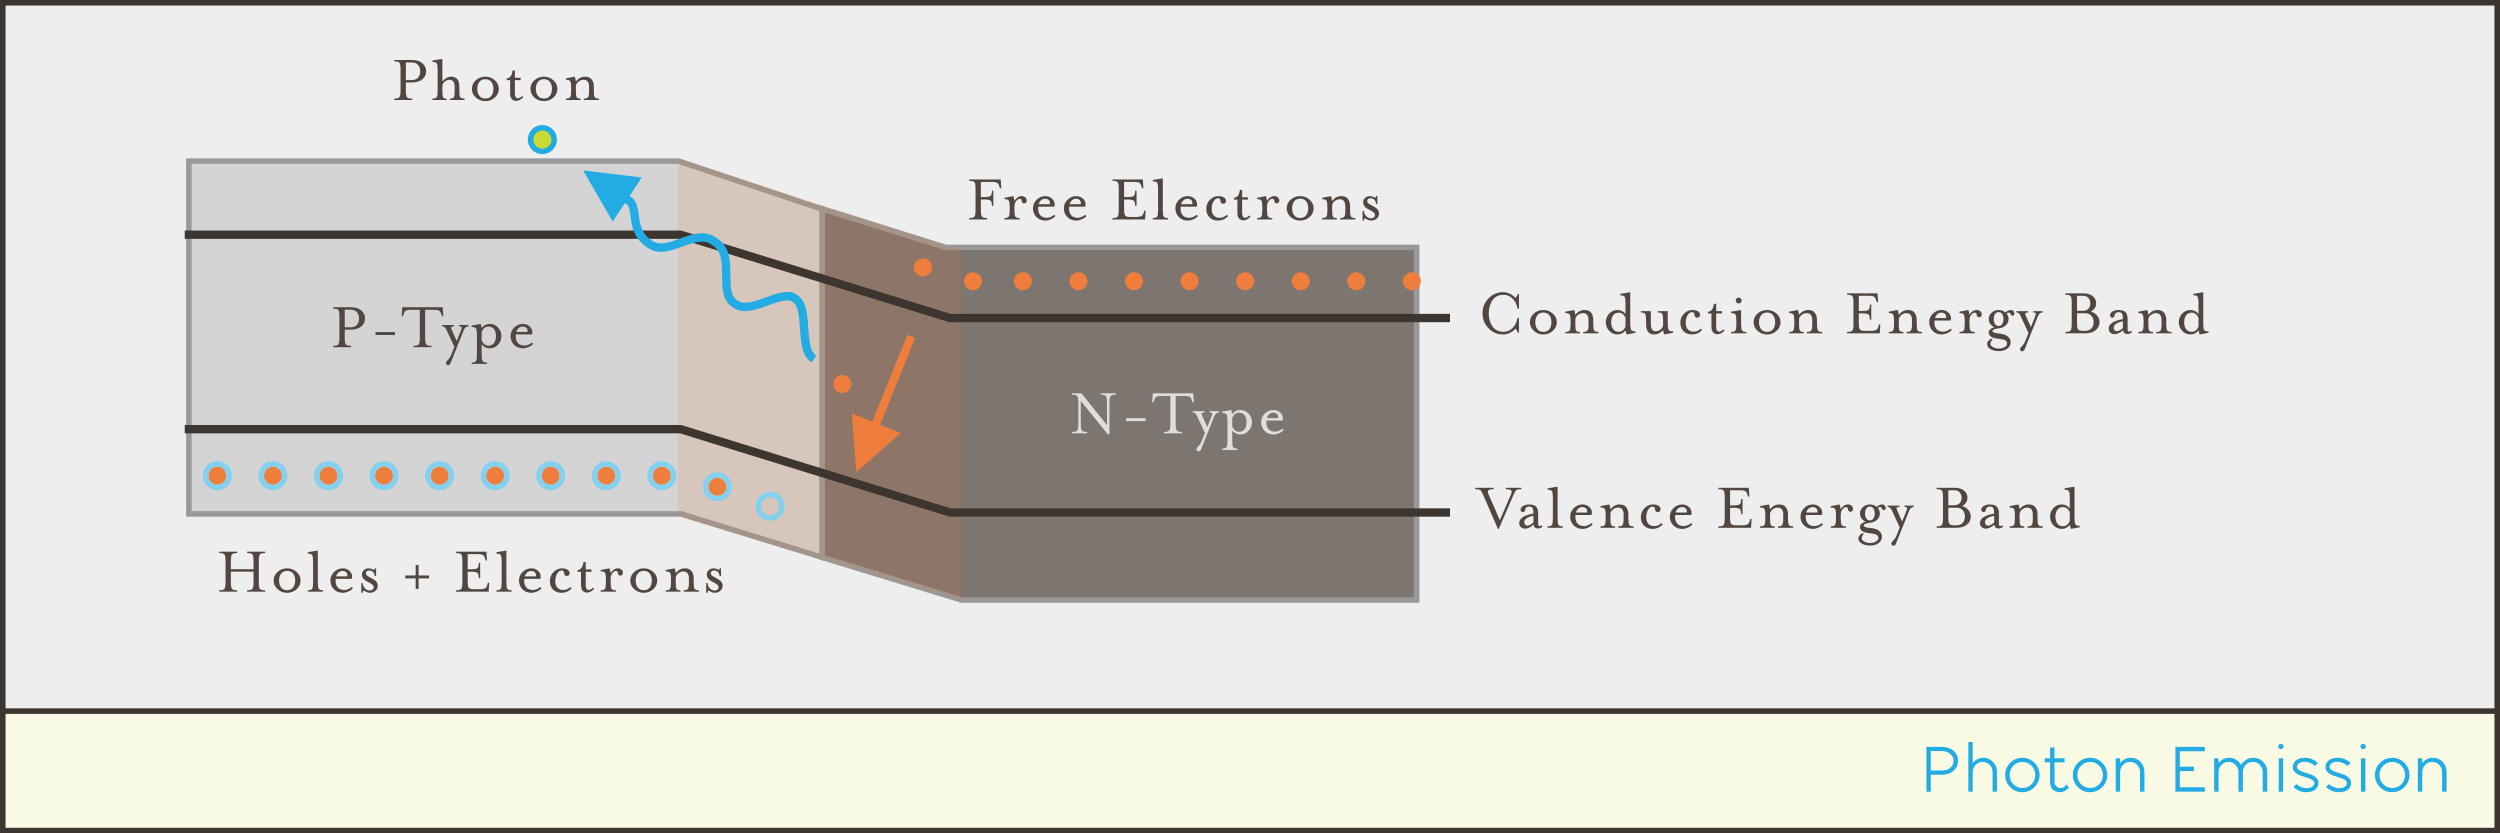 <?xml version="1.0" encoding="UTF-8"?>
<svg width="900px" height="300px" viewBox="0 0 900 300" version="1.1" xmlns="http://www.w3.org/2000/svg" xmlns:xlink="http://www.w3.org/1999/xlink">
    <rect x="0" y="0" width="900" height="300" fill="#808080" stroke="none"/>
    <!-- Generator: Sketch 52.5 (67469) - http://www.bohemiancoding.com/sketch -->
    <title>Photon_Emission</title>
    <desc>Created with Sketch.</desc>
    <g id="Photon_Emission" stroke="none" stroke-width="1" fill="none" fill-rule="evenodd">
        <g id="Illustration">
            <rect id="Rectangle" stroke="#3D3530" stroke-width="2" fill="#EEEEEE" x="1" y="1" width="898" height="318"></rect>
            <path d="M68,58 L68,185 L245.15,185 L296,200.646 L296,75.314 L244.337,58 L68,58 Z" id="Rectangle" stroke="#999999" stroke-width="2" fill="#D4D4D4"></path>
            <path d="M296,75.178 L296,200.663 L346.149,216 L510,216 L510,89.046 L340.347,89.046 L296,75.178 Z" id="Rectangle" stroke="#999999" stroke-width="2" fill="#7D7570"></path>
            <polygon id="Rectangle" fill="#EF7D3B" opacity="0.149" points="244 57 346 90 346 216 244 186"></polygon>
            <polyline id="Line-2" stroke="#3D3530" stroke-width="3" stroke-linecap="square" points="520.5 114.5 342 114.5 245 84.5 68 84.5"></polyline>
            <polyline id="Line-2-Copy-4" stroke="#3D3530" stroke-width="3" stroke-linecap="square" points="520.5 184.5 342 184.5 245 154.5 68 154.5"></polyline>
            <g id="Electrons" transform="translate(329, 93)" fill="#EF7D3B">
                <circle id="Oval-Copy-76" cx="179.25" cy="8.25" r="3.25"></circle>
                <circle id="Oval-Copy-77" cx="159.25" cy="8.25" r="3.25"></circle>
                <circle id="Oval-Copy-78" cx="139.25" cy="8.25" r="3.25"></circle>
                <circle id="Oval-Copy-79" cx="119.25" cy="8.25" r="3.25"></circle>
                <circle id="Oval-Copy-80" cx="99.25" cy="8.25" r="3.25"></circle>
                <circle id="Oval-Copy-81" cx="79.25" cy="8.25" r="3.25"></circle>
                <circle id="Oval-Copy-82" cx="59.25" cy="8.25" r="3.25"></circle>
                <circle id="Oval-Copy-83" cx="39.25" cy="8.25" r="3.25"></circle>
                <circle id="Oval-Copy-95" cx="21.25" cy="8.25" r="3.25"></circle>
                <circle id="Oval-Copy-99" cx="3.25" cy="3.25" r="3.25"></circle>
            </g>
            <g id="Valence-Charge-Carriers" transform="translate(75, 168)">
                <g id="Electrons" fill="#EF7D3B">
                    <circle id="Oval-Copy-74" cx="183.25" cy="7.25" r="3.25"></circle>
                    <circle id="Oval-Copy-75" cx="163.25" cy="3.25" r="3.25"></circle>
                    <circle id="Oval-Copy-76" cx="143.25" cy="3.25" r="3.25"></circle>
                    <circle id="Oval-Copy-77" cx="123.25" cy="3.25" r="3.25"></circle>
                    <circle id="Oval-Copy-78" cx="103.25" cy="3.25" r="3.25"></circle>
                    <circle id="Oval-Copy-79" cx="83.25" cy="3.25" r="3.25"></circle>
                    <circle id="Oval-Copy-80" cx="63.25" cy="3.25" r="3.25"></circle>
                    <circle id="Oval-Copy-81" cx="43.25" cy="3.25" r="3.25"></circle>
                    <circle id="Oval-Copy-82" cx="23.25" cy="3.25" r="3.25"></circle>
                    <circle id="Oval-Copy-94" cx="3.25" cy="3.25" r="3.25"></circle>
                </g>
                <g id="Holes" stroke="#84D0EF" stroke-width="2">
                    <circle id="Oval-Copy-74" cx="183.25" cy="7.25" r="4.25"></circle>
                    <circle id="Oval-Copy-97" cx="202.25" cy="14.25" r="4.25"></circle>
                    <circle id="Oval-Copy-75" cx="163.25" cy="3.25" r="4.25"></circle>
                    <circle id="Oval-Copy-76" cx="143.25" cy="3.25" r="4.25"></circle>
                    <circle id="Oval-Copy-77" cx="123.25" cy="3.25" r="4.25"></circle>
                    <circle id="Oval-Copy-78" cx="103.25" cy="3.25" r="4.25"></circle>
                    <circle id="Oval-Copy-79" cx="83.25" cy="3.25" r="4.25"></circle>
                    <circle id="Oval-Copy-80" cx="63.25" cy="3.25" r="4.25"></circle>
                    <circle id="Oval-Copy-81" cx="43.25" cy="3.25" r="4.25"></circle>
                    <circle id="Oval-Copy-82" cx="23.25" cy="3.25" r="4.25"></circle>
                    <circle id="Oval-Copy-96" cx="3.25" cy="3.25" r="4.25"></circle>
                </g>
            </g>
            <g id="Photon_Emission" transform="translate(192, 47)">
                <circle id="Oval-Copy-83" fill="#EF7D3B" cx="111.25" cy="91.25" r="3.25"></circle>
                <path d="M95.995,46.579 C94.341,46.737 92.968,46.07 91.515,44.701 C90.923,44.143 88.898,41.919 88.856,41.876 C86.377,39.279 84.193,38.08 80.91,38.08 C77.892,38.08 76.194,39.573 72.94,44.263 C72.852,44.388 72.852,44.388 72.765,44.515 C68.852,50.153 66.457,52.24 61.847,52.24 C57.227,52.24 54.526,49.981 50.659,44.527 C50.582,44.419 49.915,43.475 49.721,43.203 C47.046,39.448 45.45,38.08 43.25,38.08 C40.721,38.08 38.869,39.779 35.623,44.437 C35.516,44.591 35.382,44.783 35.141,45.13 C34.947,45.408 34.8,45.619 34.656,45.824 C31.563,50.219 29.507,52.08 26.41,52.08 C23.302,52.08 21.022,50.189 17.369,45.687 C17.225,45.51 17.075,45.325 16.897,45.103 C16.787,44.967 16.662,44.811 16.428,44.519 C12.597,39.752 10.676,38.08 8.41,38.08 L8.41,35.08 C11.998,35.08 14.305,37.088 18.767,42.64 C19.001,42.932 19.125,43.087 19.234,43.222 C19.41,43.441 19.557,43.623 19.698,43.796 C22.762,47.572 24.58,49.08 26.41,49.08 C28.14,49.08 29.672,47.693 32.203,44.097 C32.343,43.898 32.488,43.691 32.678,43.417 C32.919,43.071 33.054,42.877 33.162,42.722 C36.974,37.252 39.341,35.08 43.25,35.08 C46.768,35.08 48.951,36.952 52.164,41.462 C52.363,41.74 53.032,42.688 53.106,42.792 C56.446,47.502 58.523,49.24 61.847,49.24 C65.123,49.24 66.922,47.673 70.3,42.805 C70.387,42.679 70.387,42.679 70.475,42.552 C74.268,37.086 76.55,35.08 80.91,35.08 C85.139,35.08 88.033,36.669 91.026,39.804 C91.139,39.923 93.079,42.053 93.572,42.517 C94.471,43.364 95.093,43.661 95.744,43.589 L95.893,43.58 C96.054,43.578 96.214,43.576 96.374,43.574 L96.151,35.602 L115.41,44.566 L96.683,54.594 L96.458,46.574 C96.304,46.575 96.15,46.577 95.995,46.579 Z" id="Path-10" fill="#23ABE3" fill-rule="nonzero" transform="translate(61.91, 44.837) rotate(215) translate(-61.91, -44.837) "></path>
                <circle id="Oval-Copy-93" stroke="#23ABE3" stroke-width="2" fill="#C9DB31" cx="3.25" cy="3.25" r="4.25"></circle>
            </g>
            <g id="Labels" transform="translate(78, 19)">
                <path d="M70.248,2.6 C71.864,2.6 73.128,2.984 74.04,3.752 C74.952,4.52 75.408,5.488 75.408,6.656 C75.408,7.824 74.952,8.788 74.04,9.548 C73.128,10.308 71.864,10.688 70.248,10.688 L68.112,10.688 L68.112,13.688 C68.112,14.888 68.244,15.656 68.508,15.992 C68.772,16.328 69.4,16.496 70.392,16.496 L70.392,17 L63.912,17 L63.912,16.496 C64.904,16.496 65.532,16.328 65.796,15.992 C66.06,15.656 66.192,14.888 66.192,13.688 L66.192,5.888 C66.192,4.688 66.06,3.924 65.796,3.596 C65.532,3.268 64.904,3.104 63.912,3.104 L63.912,2.6 L70.248,2.6 Z M70.224,9.824 C71.216,9.824 71.972,9.528 72.492,8.936 C73.012,8.344 73.272,7.584 73.272,6.656 C73.272,5.728 73.012,4.968 72.492,4.376 C71.972,3.784 71.216,3.488 70.224,3.488 L68.112,3.488 L68.112,9.824 L70.224,9.824 Z M89.272,17 L83.968,17 L83.968,16.496 C84.72,16.496 85.192,16.336 85.384,16.016 C85.576,15.696 85.672,14.92 85.672,13.688 L85.672,12.296 C85.672,10.584 85.064,9.728 83.848,9.728 C83.208,9.728 82.616,9.964 82.072,10.436 C81.528,10.908 81.256,11.472 81.256,12.128 L81.256,13.688 C81.256,14.936 81.344,15.716 81.52,16.028 C81.696,16.34 82.112,16.496 82.768,16.496 L82.768,17 L77.656,17 L77.656,16.496 C78.456,16.496 78.972,16.328 79.204,15.992 C79.436,15.656 79.552,14.888 79.552,13.688 L79.552,6.104 C79.552,4.904 79.436,4.136 79.204,3.8 C78.972,3.464 78.456,3.296 77.656,3.296 L77.656,2.792 L81.256,2.192 L81.256,10.328 C82.2,9.176 83.248,8.6 84.4,8.6 C86.368,8.6 87.352,9.792 87.352,12.176 L87.352,13.688 C87.352,14.888 87.468,15.656 87.7,15.992 C87.932,16.328 88.456,16.496 89.272,16.496 L89.272,17 Z M100.136,9.896 C101.096,10.744 101.576,11.776 101.576,12.992 C101.576,14.208 101.1,15.248 100.148,16.112 C99.196,16.976 98.056,17.408 96.728,17.408 C95.4,17.408 94.26,16.976 93.308,16.112 C92.356,15.248 91.88,14.208 91.88,12.992 C91.88,11.776 92.356,10.74 93.308,9.884 C94.26,9.028 95.4,8.6 96.728,8.6 C98.056,8.6 99.192,9.032 100.136,9.896 Z M98.888,15.512 C99.384,14.856 99.632,14.016 99.632,12.992 C99.632,11.968 99.384,11.132 98.888,10.484 C98.392,9.836 97.672,9.512 96.728,9.512 C95.784,9.512 95.064,9.84 94.568,10.496 C94.072,11.152 93.824,11.984 93.824,12.992 C93.824,14 94.072,14.832 94.568,15.488 C95.064,16.144 95.784,16.472 96.728,16.472 C97.672,16.472 98.392,16.152 98.888,15.512 Z M105.648,9.848 L104.4,9.848 L104.4,9.272 C105.088,9.128 105.592,8.816 105.912,8.336 C106.232,7.856 106.44,7.2 106.536,6.368 L107.352,6.368 L107.352,9.008 L109.44,9.008 L109.44,9.848 L107.352,9.848 L107.352,14.648 C107.352,15.8 107.712,16.376 108.432,16.376 C108.896,16.376 109.416,16.104 109.992,15.56 L110.4,15.968 C110.064,16.368 109.66,16.696 109.188,16.952 C108.716,17.208 108.28,17.336 107.88,17.336 C107.192,17.336 106.648,17.112 106.248,16.664 C105.848,16.216 105.648,15.544 105.648,14.648 L105.648,9.848 Z M121.216,9.896 C122.176,10.744 122.656,11.776 122.656,12.992 C122.656,14.208 122.18,15.248 121.228,16.112 C120.276,16.976 119.136,17.408 117.808,17.408 C116.48,17.408 115.34,16.976 114.388,16.112 C113.436,15.248 112.96,14.208 112.96,12.992 C112.96,11.776 113.436,10.74 114.388,9.884 C115.34,9.028 116.48,8.6 117.808,8.6 C119.136,8.6 120.272,9.032 121.216,9.896 Z M119.968,15.512 C120.464,14.856 120.712,14.016 120.712,12.992 C120.712,11.968 120.464,11.132 119.968,10.484 C119.472,9.836 118.752,9.512 117.808,9.512 C116.864,9.512 116.144,9.84 115.648,10.496 C115.152,11.152 114.904,11.984 114.904,12.992 C114.904,14 115.152,14.832 115.648,15.488 C116.144,16.144 116.864,16.472 117.808,16.472 C118.752,16.472 119.472,16.152 119.968,15.512 Z M129.32,10.328 C130.232,9.176 131.344,8.6 132.656,8.6 C133.696,8.6 134.476,8.928 134.996,9.584 C135.516,10.24 135.776,11.104 135.776,12.176 L135.776,13.688 C135.776,14.888 135.892,15.656 136.124,15.992 C136.356,16.328 136.872,16.496 137.672,16.496 L137.672,17 L132.176,17 L132.176,16.496 C132.96,16.496 133.472,16.324 133.712,15.98 C133.952,15.636 134.072,14.872 134.072,13.688 L134.072,12.296 C134.072,10.584 133.408,9.728 132.08,9.728 C131.392,9.728 130.76,9.968 130.184,10.448 C129.608,10.928 129.32,11.488 129.32,12.128 L129.32,13.688 C129.32,14.92 129.416,15.696 129.608,16.016 C129.8,16.336 130.264,16.496 131,16.496 L131,17 L125.72,17 L125.72,16.496 C126.52,16.496 127.036,16.328 127.268,15.992 C127.5,15.656 127.616,14.888 127.616,13.688 L127.616,12.488 C127.616,11.304 127.5,10.544 127.268,10.208 C127.036,9.872 126.52,9.704 125.72,9.704 L125.72,9.2 L128.912,8.6 C129.056,8.904 129.192,9.48 129.32,10.328 Z" id="Photon-Copy" fill="#524740"></path>
                <path d="M48.248,91.6 C49.864,91.6 51.128,91.984 52.04,92.752 C52.952,93.52 53.408,94.488 53.408,95.656 C53.408,96.824 52.952,97.788 52.04,98.548 C51.128,99.308 49.864,99.688 48.248,99.688 L46.112,99.688 L46.112,102.688 C46.112,103.888 46.244,104.656 46.508,104.992 C46.772,105.328 47.4,105.496 48.392,105.496 L48.392,106 L41.912,106 L41.912,105.496 C42.904,105.496 43.532,105.328 43.796,104.992 C44.06,104.656 44.192,103.888 44.192,102.688 L44.192,94.888 C44.192,93.688 44.06,92.924 43.796,92.596 C43.532,92.268 42.904,92.104 41.912,92.104 L41.912,91.6 L48.248,91.6 Z M48.224,98.824 C49.216,98.824 49.972,98.528 50.492,97.936 C51.012,97.344 51.272,96.584 51.272,95.656 C51.272,94.728 51.012,93.968 50.492,93.376 C49.972,92.784 49.216,92.488 48.224,92.488 L46.112,92.488 L46.112,98.824 L48.224,98.824 Z M64.2,101.608 L57.192,101.608 L57.192,100.552 L64.2,100.552 L64.2,101.608 Z M81.376,91.6 L81.592,94.84 L81.088,94.84 L80.968,94.36 C80.776,93.64 80.52,93.156 80.2,92.908 C79.88,92.66 79.208,92.536 78.184,92.536 L75.04,92.536 L75.04,102.688 C75.04,103.888 75.176,104.656 75.448,104.992 C75.72,105.328 76.352,105.496 77.344,105.496 L77.344,106 L70.84,106 L70.84,105.496 C71.832,105.496 72.464,105.328 72.736,104.992 C73.008,104.656 73.144,103.888 73.144,102.688 L73.144,92.536 L70,92.536 C68.976,92.536 68.304,92.66 67.984,92.908 C67.664,93.156 67.408,93.64 67.216,94.36 L67.096,94.84 L66.592,94.84 L66.808,91.6 L81.376,91.6 Z M82.544,111.688 C82.544,111.432 82.64,111.204 82.832,111.004 C83.024,110.804 83.276,110.532 83.588,110.188 C83.9,109.844 84.16,109.408 84.368,108.88 L85.568,105.88 L82.808,99.904 C82.552,99.36 82.312,98.988 82.088,98.788 C81.864,98.588 81.568,98.488 81.2,98.488 L81.2,98.008 L85.448,98.008 L85.448,98.488 C84.904,98.488 84.576,98.576 84.464,98.752 C84.352,98.928 84.424,99.312 84.68,99.904 L86.432,103.744 L87.968,99.904 C88.192,99.36 88.256,98.988 88.16,98.788 C88.064,98.588 87.768,98.488 87.272,98.488 L87.272,98.008 L90.632,98.008 L90.632,98.488 C89.88,98.488 89.312,98.96 88.928,99.904 L84.248,111.592 C84.008,112.184 83.712,112.48 83.36,112.48 C83.152,112.48 82.964,112.416 82.796,112.288 C82.628,112.16 82.544,111.96 82.544,111.688 Z M99.864,104.488 C100.328,103.832 100.56,103 100.56,101.992 C100.56,100.984 100.328,100.16 99.864,99.52 C99.4,98.88 98.728,98.56 97.848,98.56 C97.304,98.56 96.82,98.728 96.396,99.064 C95.972,99.4 95.64,99.856 95.4,100.432 L95.4,103.528 C95.64,104.12 95.972,104.588 96.396,104.932 C96.82,105.276 97.304,105.448 97.848,105.448 C98.728,105.448 99.4,105.128 99.864,104.488 Z M95.4,108.712 C95.4,109.896 95.516,110.656 95.748,110.992 C95.98,111.328 96.496,111.496 97.296,111.496 L97.296,112 L91.8,112 L91.8,111.496 C92.6,111.496 93.116,111.332 93.348,111.004 C93.58,110.676 93.696,109.912 93.696,108.712 L93.696,101.488 C93.696,100.288 93.58,99.524 93.348,99.196 C93.116,98.868 92.6,98.704 91.8,98.704 L91.8,98.2 L95.016,97.6 C95.112,97.776 95.232,98.264 95.376,99.064 C96.192,98.088 97.184,97.6 98.352,97.6 C99.488,97.6 100.464,98.028 101.28,98.884 C102.096,99.74 102.504,100.776 102.504,101.992 C102.504,103.208 102.096,104.248 101.28,105.112 C100.464,105.976 99.488,106.408 98.352,106.408 C97.168,106.408 96.184,105.928 95.4,104.968 L95.4,108.712 Z M107.872,100.504 L111.856,100.504 C112.016,100.056 111.948,99.62 111.652,99.196 C111.356,98.772 110.848,98.56 110.128,98.56 C109.616,98.56 109.156,98.736 108.748,99.088 C108.34,99.44 108.048,99.912 107.872,100.504 Z M107.728,101.392 C107.584,102.576 107.772,103.54 108.292,104.284 C108.812,105.028 109.664,105.4 110.848,105.4 C111.248,105.4 111.704,105.296 112.216,105.088 C112.728,104.88 113.152,104.616 113.488,104.296 L113.92,104.824 C113.488,105.288 112.936,105.668 112.264,105.964 C111.592,106.26 110.92,106.408 110.248,106.408 C108.952,106.408 107.888,105.98 107.056,105.124 C106.224,104.268 105.808,103.224 105.808,101.992 C105.808,100.76 106.26,99.72 107.164,98.872 C108.068,98.024 109.096,97.6 110.248,97.6 C111.336,97.6 112.224,97.98 112.912,98.74 C113.6,99.5 113.8,100.384 113.512,101.392 L107.728,101.392 Z" id="P-Type-Copy" fill="#524740"></path>
                <path d="M5.112,186.8 L5.112,190.688 C5.112,191.888 5.244,192.656 5.508,192.992 C5.772,193.328 6.4,193.496 7.392,193.496 L7.392,194 L0.912,194 L0.912,193.496 C1.904,193.496 2.532,193.328 2.796,192.992 C3.06,192.656 3.192,191.888 3.192,190.688 L3.192,182.888 C3.192,181.688 3.06,180.924 2.796,180.596 C2.532,180.268 1.904,180.104 0.912,180.104 L0.912,179.6 L7.392,179.6 L7.392,180.104 C6.4,180.104 5.772,180.268 5.508,180.596 C5.244,180.924 5.112,181.688 5.112,182.888 L5.112,185.912 L13.272,185.912 L13.272,182.888 C13.272,181.688 13.136,180.924 12.864,180.596 C12.592,180.268 11.96,180.104 10.968,180.104 L10.968,179.6 L17.472,179.6 L17.472,180.104 C16.464,180.104 15.828,180.268 15.564,180.596 C15.3,180.924 15.168,181.688 15.168,182.888 L15.168,190.688 C15.168,191.904 15.3,192.676 15.564,193.004 C15.828,193.332 16.464,193.496 17.472,193.496 L17.472,194 L10.968,194 L10.968,193.496 C11.96,193.496 12.592,193.328 12.864,192.992 C13.136,192.656 13.272,191.888 13.272,190.688 L13.272,186.8 L5.112,186.8 Z M28.768,186.896 C29.728,187.744 30.208,188.776 30.208,189.992 C30.208,191.208 29.732,192.248 28.78,193.112 C27.828,193.976 26.688,194.408 25.36,194.408 C24.032,194.408 22.892,193.976 21.94,193.112 C20.988,192.248 20.512,191.208 20.512,189.992 C20.512,188.776 20.988,187.74 21.94,186.884 C22.892,186.028 24.032,185.6 25.36,185.6 C26.688,185.6 27.824,186.032 28.768,186.896 Z M27.52,192.512 C28.016,191.856 28.264,191.016 28.264,189.992 C28.264,188.968 28.016,188.132 27.52,187.484 C27.024,186.836 26.304,186.512 25.36,186.512 C24.416,186.512 23.696,186.84 23.2,187.496 C22.704,188.152 22.456,188.984 22.456,189.992 C22.456,191 22.704,191.832 23.2,192.488 C23.696,193.144 24.416,193.472 25.36,193.472 C26.304,193.472 27.024,193.152 27.52,192.512 Z M38.312,194 L32.816,194 L32.816,193.496 C33.616,193.496 34.132,193.328 34.364,192.992 C34.596,192.656 34.712,191.888 34.712,190.688 L34.712,183.104 C34.712,181.904 34.596,181.136 34.364,180.8 C34.132,180.464 33.616,180.296 32.816,180.296 L32.816,179.792 L36.416,179.192 L36.416,190.688 C36.416,191.888 36.532,192.656 36.764,192.992 C36.996,193.328 37.512,193.496 38.312,193.496 L38.312,194 Z M43.008,188.504 L46.992,188.504 C47.152,188.056 47.084,187.62 46.788,187.196 C46.492,186.772 45.984,186.56 45.264,186.56 C44.752,186.56 44.292,186.736 43.884,187.088 C43.476,187.44 43.184,187.912 43.008,188.504 Z M42.864,189.392 C42.72,190.576 42.908,191.54 43.428,192.284 C43.948,193.028 44.8,193.4 45.984,193.4 C46.384,193.4 46.84,193.296 47.352,193.088 C47.864,192.88 48.288,192.616 48.624,192.296 L49.056,192.824 C48.624,193.288 48.072,193.668 47.4,193.964 C46.728,194.26 46.056,194.408 45.384,194.408 C44.088,194.408 43.024,193.98 42.192,193.124 C41.36,192.268 40.944,191.224 40.944,189.992 C40.944,188.76 41.396,187.72 42.3,186.872 C43.204,186.024 44.232,185.6 45.384,185.6 C46.472,185.6 47.36,185.98 48.048,186.74 C48.736,187.5 48.936,188.384 48.648,189.392 L42.864,189.392 Z M58,191.792 C58,192.56 57.724,193.188 57.172,193.676 C56.62,194.164 55.944,194.408 55.144,194.408 C54.856,194.408 54.56,194.352 54.256,194.24 C53.952,194.128 53.708,194.02 53.524,193.916 C53.34,193.812 53.168,193.732 53.008,193.676 C52.848,193.62 52.736,193.648 52.672,193.76 C52.608,193.872 52.576,194.088 52.576,194.408 L52.072,194.408 L52.072,190.904 L52.576,190.904 C52.576,191.528 52.816,192.132 53.296,192.716 C53.776,193.3 54.408,193.592 55.192,193.592 C55.576,193.592 55.9,193.472 56.164,193.232 C56.428,192.992 56.56,192.704 56.56,192.368 C56.56,191.872 56.112,191.384 55.216,190.904 L53.872,190.184 C52.816,189.608 52.288,188.808 52.288,187.784 C52.288,187.16 52.532,186.64 53.02,186.224 C53.508,185.808 54.072,185.6 54.712,185.6 C55.256,185.6 55.816,185.744 56.392,186.032 C56.584,186.144 56.716,186.18 56.788,186.14 C56.86,186.1 56.896,185.92 56.896,185.6 L57.4,185.6 L57.4,188.384 L56.896,188.384 C56.896,187.856 56.716,187.388 56.356,186.98 C55.996,186.572 55.528,186.368 54.952,186.368 C54.552,186.368 54.248,186.464 54.04,186.656 C53.832,186.848 53.728,187.096 53.728,187.4 C53.728,187.672 53.832,187.908 54.04,188.108 C54.248,188.308 54.632,188.56 55.192,188.864 L56.344,189.488 C57.448,190.112 58,190.88 58,191.792 Z M72.696,188.168 L76.464,188.168 L76.464,189.224 L72.696,189.224 L72.696,192.992 L71.64,192.992 L71.64,189.224 L67.872,189.224 L67.872,188.168 L71.64,188.168 L71.64,184.4 L72.696,184.4 L72.696,188.168 Z M86.168,194 L86.168,193.496 C87.16,193.496 87.788,193.328 88.052,192.992 C88.316,192.656 88.448,191.888 88.448,190.688 L88.448,182.888 C88.448,181.688 88.316,180.924 88.052,180.596 C87.788,180.268 87.16,180.104 86.168,180.104 L86.168,179.6 L97.112,179.6 L97.328,182.768 L96.824,182.768 L96.704,182.288 C96.512,181.584 96.256,181.108 95.936,180.86 C95.616,180.612 94.944,180.488 93.92,180.488 L90.368,180.488 L90.368,185.936 L91.568,185.936 C92.768,185.936 93.532,185.804 93.86,185.54 C94.188,185.276 94.352,184.64 94.352,183.632 L94.856,183.632 L94.856,189.128 L94.352,189.128 C94.352,188.12 94.188,187.484 93.86,187.22 C93.532,186.956 92.768,186.824 91.568,186.824 L90.368,186.824 L90.368,190.328 C90.368,191.528 90.5,192.292 90.764,192.62 C91.028,192.948 91.656,193.112 92.648,193.112 L94.712,193.112 C95.432,193.112 95.98,193.04 96.356,192.896 C96.732,192.752 96.988,192.568 97.124,192.344 C97.26,192.12 97.384,191.768 97.496,191.288 L97.616,190.808 L98.12,190.808 L97.928,194 L86.168,194 Z M106.2,194 L100.704,194 L100.704,193.496 C101.504,193.496 102.02,193.328 102.252,192.992 C102.484,192.656 102.6,191.888 102.6,190.688 L102.6,183.104 C102.6,181.904 102.484,181.136 102.252,180.8 C102.02,180.464 101.504,180.296 100.704,180.296 L100.704,179.792 L104.304,179.192 L104.304,190.688 C104.304,191.888 104.42,192.656 104.652,192.992 C104.884,193.328 105.4,193.496 106.2,193.496 L106.2,194 Z M110.896,188.504 L114.88,188.504 C115.04,188.056 114.972,187.62 114.676,187.196 C114.38,186.772 113.872,186.56 113.152,186.56 C112.64,186.56 112.18,186.736 111.772,187.088 C111.364,187.44 111.072,187.912 110.896,188.504 Z M110.752,189.392 C110.608,190.576 110.796,191.54 111.316,192.284 C111.836,193.028 112.688,193.4 113.872,193.4 C114.272,193.4 114.728,193.296 115.24,193.088 C115.752,192.88 116.176,192.616 116.512,192.296 L116.944,192.824 C116.512,193.288 115.96,193.668 115.288,193.964 C114.616,194.26 113.944,194.408 113.272,194.408 C111.976,194.408 110.912,193.98 110.08,193.124 C109.248,192.268 108.832,191.224 108.832,189.992 C108.832,188.76 109.284,187.72 110.188,186.872 C111.092,186.024 112.12,185.6 113.272,185.6 C114.36,185.6 115.248,185.98 115.936,186.74 C116.624,187.5 116.824,188.384 116.536,189.392 L110.752,189.392 Z M124.208,186.368 C123.568,186.368 123.024,186.736 122.576,187.472 C122.128,188.208 121.904,189.12 121.904,190.208 C121.904,191.2 122.148,191.98 122.636,192.548 C123.124,193.116 123.848,193.4 124.808,193.4 C125.736,193.4 126.592,193.032 127.376,192.296 L127.784,192.824 C126.808,193.88 125.616,194.408 124.208,194.408 C122.896,194.408 121.86,194.016 121.1,193.232 C120.34,192.448 119.96,191.44 119.96,190.208 C119.96,188.88 120.408,187.78 121.304,186.908 C122.2,186.036 123.168,185.6 124.208,185.6 C125.152,185.6 125.864,185.768 126.344,186.104 C126.824,186.44 127.064,186.848 127.064,187.328 C127.064,187.584 126.98,187.82 126.812,188.036 C126.644,188.252 126.376,188.36 126.008,188.36 C125.752,188.36 125.532,188.268 125.348,188.084 C125.164,187.9 125.072,187.672 125.072,187.4 C125.072,186.712 124.784,186.368 124.208,186.368 Z M131.16,186.848 L129.912,186.848 L129.912,186.272 C130.6,186.128 131.104,185.816 131.424,185.336 C131.744,184.856 131.952,184.2 132.048,183.368 L132.864,183.368 L132.864,186.008 L134.952,186.008 L134.952,186.848 L132.864,186.848 L132.864,191.648 C132.864,192.8 133.224,193.376 133.944,193.376 C134.408,193.376 134.928,193.104 135.504,192.56 L135.912,192.968 C135.576,193.368 135.172,193.696 134.7,193.952 C134.228,194.208 133.792,194.336 133.392,194.336 C132.704,194.336 132.16,194.112 131.76,193.664 C131.36,193.216 131.16,192.544 131.16,191.648 L131.16,186.848 Z M146.248,187.088 C146.248,187.84 145.928,188.216 145.288,188.216 C145.064,188.216 144.868,188.128 144.7,187.952 C144.532,187.776 144.448,187.576 144.448,187.352 C144.448,186.824 144.192,186.56 143.68,186.56 C143.312,186.56 142.912,186.816 142.48,187.328 C142.048,187.84 141.832,188.52 141.832,189.368 L141.832,190.688 C141.832,191.888 141.948,192.656 142.18,192.992 C142.412,193.328 142.928,193.496 143.728,193.496 L143.728,194 L138.232,194 L138.232,193.496 C139.032,193.496 139.548,193.328 139.78,192.992 C140.012,192.656 140.128,191.888 140.128,190.688 L140.128,189.488 C140.128,188.304 140.012,187.544 139.78,187.208 C139.548,186.872 139.032,186.704 138.232,186.704 L138.232,186.2 L141.424,185.6 C141.568,185.904 141.704,186.48 141.832,187.328 C142.072,186.848 142.432,186.44 142.912,186.104 C143.392,185.768 143.872,185.6 144.352,185.6 C144.96,185.6 145.428,185.76 145.756,186.08 C146.084,186.4 146.248,186.736 146.248,187.088 Z M157.16,186.896 C158.12,187.744 158.6,188.776 158.6,189.992 C158.6,191.208 158.124,192.248 157.172,193.112 C156.22,193.976 155.08,194.408 153.752,194.408 C152.424,194.408 151.284,193.976 150.332,193.112 C149.38,192.248 148.904,191.208 148.904,189.992 C148.904,188.776 149.38,187.74 150.332,186.884 C151.284,186.028 152.424,185.6 153.752,185.6 C155.08,185.6 156.216,186.032 157.16,186.896 Z M155.912,192.512 C156.408,191.856 156.656,191.016 156.656,189.992 C156.656,188.968 156.408,188.132 155.912,187.484 C155.416,186.836 154.696,186.512 153.752,186.512 C152.808,186.512 152.088,186.84 151.592,187.496 C151.096,188.152 150.848,188.984 150.848,189.992 C150.848,191 151.096,191.832 151.592,192.488 C152.088,193.144 152.808,193.472 153.752,193.472 C154.696,193.472 155.416,193.152 155.912,192.512 Z M165.264,187.328 C166.176,186.176 167.288,185.6 168.6,185.6 C169.64,185.6 170.42,185.928 170.94,186.584 C171.46,187.24 171.72,188.104 171.72,189.176 L171.72,190.688 C171.72,191.888 171.836,192.656 172.068,192.992 C172.3,193.328 172.816,193.496 173.616,193.496 L173.616,194 L168.12,194 L168.12,193.496 C168.904,193.496 169.416,193.324 169.656,192.98 C169.896,192.636 170.016,191.872 170.016,190.688 L170.016,189.296 C170.016,187.584 169.352,186.728 168.024,186.728 C167.336,186.728 166.704,186.968 166.128,187.448 C165.552,187.928 165.264,188.488 165.264,189.128 L165.264,190.688 C165.264,191.92 165.36,192.696 165.552,193.016 C165.744,193.336 166.208,193.496 166.944,193.496 L166.944,194 L161.664,194 L161.664,193.496 C162.464,193.496 162.98,193.328 163.212,192.992 C163.444,192.656 163.56,191.888 163.56,190.688 L163.56,189.488 C163.56,188.304 163.444,187.544 163.212,187.208 C162.98,186.872 162.464,186.704 161.664,186.704 L161.664,186.2 L164.856,185.6 C165,185.904 165.136,186.48 165.264,187.328 Z M182.152,191.792 C182.152,192.56 181.876,193.188 181.324,193.676 C180.772,194.164 180.096,194.408 179.296,194.408 C179.008,194.408 178.712,194.352 178.408,194.24 C178.104,194.128 177.86,194.02 177.676,193.916 C177.492,193.812 177.32,193.732 177.16,193.676 C177,193.62 176.888,193.648 176.824,193.76 C176.76,193.872 176.728,194.088 176.728,194.408 L176.224,194.408 L176.224,190.904 L176.728,190.904 C176.728,191.528 176.968,192.132 177.448,192.716 C177.928,193.3 178.56,193.592 179.344,193.592 C179.728,193.592 180.052,193.472 180.316,193.232 C180.58,192.992 180.712,192.704 180.712,192.368 C180.712,191.872 180.264,191.384 179.368,190.904 L178.024,190.184 C176.968,189.608 176.44,188.808 176.44,187.784 C176.44,187.16 176.684,186.64 177.172,186.224 C177.66,185.808 178.224,185.6 178.864,185.6 C179.408,185.6 179.968,185.744 180.544,186.032 C180.736,186.144 180.868,186.18 180.94,186.14 C181.012,186.1 181.048,185.92 181.048,185.6 L181.552,185.6 L181.552,188.384 L181.048,188.384 C181.048,187.856 180.868,187.388 180.508,186.98 C180.148,186.572 179.68,186.368 179.104,186.368 C178.704,186.368 178.4,186.464 178.192,186.656 C177.984,186.848 177.88,187.096 177.88,187.4 C177.88,187.672 177.984,187.908 178.192,188.108 C178.4,188.308 178.784,188.56 179.344,188.864 L180.496,189.488 C181.6,190.112 182.152,190.88 182.152,191.792 Z" id="Holes-+-Electrons-Copy" fill="#524740"></path>
                <path d="M275.112,46.488 L275.112,51.936 L276.312,51.936 C277.512,51.936 278.276,51.804 278.604,51.54 C278.932,51.276 279.096,50.64 279.096,49.632 L279.6,49.632 L279.6,55.128 L279.096,55.128 C279.096,54.12 278.932,53.484 278.604,53.22 C278.276,52.956 277.512,52.824 276.312,52.824 L275.112,52.824 L275.112,56.688 C275.112,57.888 275.244,58.656 275.508,58.992 C275.772,59.328 276.4,59.496 277.392,59.496 L277.392,60 L270.912,60 L270.912,59.496 C271.904,59.496 272.532,59.328 272.796,58.992 C273.06,58.656 273.192,57.888 273.192,56.688 L273.192,48.888 C273.192,47.688 273.06,46.924 272.796,46.596 C272.532,46.268 271.904,46.104 270.912,46.104 L270.912,45.6 L282.264,45.6 L282.456,48.768 L281.952,48.768 L281.832,48.288 C281.656,47.6 281.408,47.128 281.088,46.872 C280.768,46.616 280.096,46.488 279.072,46.488 L275.112,46.488 Z M291.616,53.088 C291.616,53.84 291.296,54.216 290.656,54.216 C290.432,54.216 290.236,54.128 290.068,53.952 C289.9,53.776 289.816,53.576 289.816,53.352 C289.816,52.824 289.56,52.56 289.048,52.56 C288.68,52.56 288.28,52.816 287.848,53.328 C287.416,53.84 287.2,54.52 287.2,55.368 L287.2,56.688 C287.2,57.888 287.316,58.656 287.548,58.992 C287.78,59.328 288.296,59.496 289.096,59.496 L289.096,60 L283.6,60 L283.6,59.496 C284.4,59.496 284.916,59.328 285.148,58.992 C285.38,58.656 285.496,57.888 285.496,56.688 L285.496,55.488 C285.496,54.304 285.38,53.544 285.148,53.208 C284.916,52.872 284.4,52.704 283.6,52.704 L283.6,52.2 L286.792,51.6 C286.936,51.904 287.072,52.48 287.2,53.328 C287.44,52.848 287.8,52.44 288.28,52.104 C288.76,51.768 289.24,51.6 289.72,51.6 C290.328,51.6 290.796,51.76 291.124,52.08 C291.452,52.4 291.616,52.736 291.616,53.088 Z M295.928,54.504 L299.912,54.504 C300.072,54.056 300.004,53.62 299.708,53.196 C299.412,52.772 298.904,52.56 298.184,52.56 C297.672,52.56 297.212,52.736 296.804,53.088 C296.396,53.44 296.104,53.912 295.928,54.504 Z M295.784,55.392 C295.64,56.576 295.828,57.54 296.348,58.284 C296.868,59.028 297.72,59.4 298.904,59.4 C299.304,59.4 299.76,59.296 300.272,59.088 C300.784,58.88 301.208,58.616 301.544,58.296 L301.976,58.824 C301.544,59.288 300.992,59.668 300.32,59.964 C299.648,60.26 298.976,60.408 298.304,60.408 C297.008,60.408 295.944,59.98 295.112,59.124 C294.28,58.268 293.864,57.224 293.864,55.992 C293.864,54.76 294.316,53.72 295.22,52.872 C296.124,52.024 297.152,51.6 298.304,51.6 C299.392,51.6 300.28,51.98 300.968,52.74 C301.656,53.5 301.856,54.384 301.568,55.392 L295.784,55.392 Z M307.056,54.504 L311.04,54.504 C311.2,54.056 311.132,53.62 310.836,53.196 C310.54,52.772 310.032,52.56 309.312,52.56 C308.8,52.56 308.34,52.736 307.932,53.088 C307.524,53.44 307.232,53.912 307.056,54.504 Z M306.912,55.392 C306.768,56.576 306.956,57.54 307.476,58.284 C307.996,59.028 308.848,59.4 310.032,59.4 C310.432,59.4 310.888,59.296 311.4,59.088 C311.912,58.88 312.336,58.616 312.672,58.296 L313.104,58.824 C312.672,59.288 312.12,59.668 311.448,59.964 C310.776,60.26 310.104,60.408 309.432,60.408 C308.136,60.408 307.072,59.98 306.24,59.124 C305.408,58.268 304.992,57.224 304.992,55.992 C304.992,54.76 305.444,53.72 306.348,52.872 C307.252,52.024 308.28,51.6 309.432,51.6 C310.52,51.6 311.408,51.98 312.096,52.74 C312.784,53.5 312.984,54.384 312.696,55.392 L306.912,55.392 Z M322.472,60 L322.472,59.496 C323.464,59.496 324.092,59.328 324.356,58.992 C324.62,58.656 324.752,57.888 324.752,56.688 L324.752,48.888 C324.752,47.688 324.62,46.924 324.356,46.596 C324.092,46.268 323.464,46.104 322.472,46.104 L322.472,45.6 L333.416,45.6 L333.632,48.768 L333.128,48.768 L333.008,48.288 C332.816,47.584 332.56,47.108 332.24,46.86 C331.92,46.612 331.248,46.488 330.224,46.488 L326.672,46.488 L326.672,51.936 L327.872,51.936 C329.072,51.936 329.836,51.804 330.164,51.54 C330.492,51.276 330.656,50.64 330.656,49.632 L331.16,49.632 L331.16,55.128 L330.656,55.128 C330.656,54.12 330.492,53.484 330.164,53.22 C329.836,52.956 329.072,52.824 327.872,52.824 L326.672,52.824 L326.672,56.328 C326.672,57.528 326.804,58.292 327.068,58.62 C327.332,58.948 327.96,59.112 328.952,59.112 L331.016,59.112 C331.736,59.112 332.284,59.04 332.66,58.896 C333.036,58.752 333.292,58.568 333.428,58.344 C333.564,58.12 333.688,57.768 333.8,57.288 L333.92,56.808 L334.424,56.808 L334.232,60 L322.472,60 Z M342.504,60 L337.008,60 L337.008,59.496 C337.808,59.496 338.324,59.328 338.556,58.992 C338.788,58.656 338.904,57.888 338.904,56.688 L338.904,49.104 C338.904,47.904 338.788,47.136 338.556,46.8 C338.324,46.464 337.808,46.296 337.008,46.296 L337.008,45.792 L340.608,45.192 L340.608,56.688 C340.608,57.888 340.724,58.656 340.956,58.992 C341.188,59.328 341.704,59.496 342.504,59.496 L342.504,60 Z M347.2,54.504 L351.184,54.504 C351.344,54.056 351.276,53.62 350.98,53.196 C350.684,52.772 350.176,52.56 349.456,52.56 C348.944,52.56 348.484,52.736 348.076,53.088 C347.668,53.44 347.376,53.912 347.2,54.504 Z M347.056,55.392 C346.912,56.576 347.1,57.54 347.62,58.284 C348.14,59.028 348.992,59.4 350.176,59.4 C350.576,59.4 351.032,59.296 351.544,59.088 C352.056,58.88 352.48,58.616 352.816,58.296 L353.248,58.824 C352.816,59.288 352.264,59.668 351.592,59.964 C350.92,60.26 350.248,60.408 349.576,60.408 C348.28,60.408 347.216,59.98 346.384,59.124 C345.552,58.268 345.136,57.224 345.136,55.992 C345.136,54.76 345.588,53.72 346.492,52.872 C347.396,52.024 348.424,51.6 349.576,51.6 C350.664,51.6 351.552,51.98 352.24,52.74 C352.928,53.5 353.128,54.384 352.84,55.392 L347.056,55.392 Z M360.512,52.368 C359.872,52.368 359.328,52.736 358.88,53.472 C358.432,54.208 358.208,55.12 358.208,56.208 C358.208,57.2 358.452,57.98 358.94,58.548 C359.428,59.116 360.152,59.4 361.112,59.4 C362.04,59.4 362.896,59.032 363.68,58.296 L364.088,58.824 C363.112,59.88 361.92,60.408 360.512,60.408 C359.2,60.408 358.164,60.016 357.404,59.232 C356.644,58.448 356.264,57.44 356.264,56.208 C356.264,54.88 356.712,53.78 357.608,52.908 C358.504,52.036 359.472,51.6 360.512,51.6 C361.456,51.6 362.168,51.768 362.648,52.104 C363.128,52.44 363.368,52.848 363.368,53.328 C363.368,53.584 363.284,53.82 363.116,54.036 C362.948,54.252 362.68,54.36 362.312,54.36 C362.056,54.36 361.836,54.268 361.652,54.084 C361.468,53.9 361.376,53.672 361.376,53.4 C361.376,52.712 361.088,52.368 360.512,52.368 Z M367.464,52.848 L366.216,52.848 L366.216,52.272 C366.904,52.128 367.408,51.816 367.728,51.336 C368.048,50.856 368.256,50.2 368.352,49.368 L369.168,49.368 L369.168,52.008 L371.256,52.008 L371.256,52.848 L369.168,52.848 L369.168,57.648 C369.168,58.8 369.528,59.376 370.248,59.376 C370.712,59.376 371.232,59.104 371.808,58.56 L372.216,58.968 C371.88,59.368 371.476,59.696 371.004,59.952 C370.532,60.208 370.096,60.336 369.696,60.336 C369.008,60.336 368.464,60.112 368.064,59.664 C367.664,59.216 367.464,58.544 367.464,57.648 L367.464,52.848 Z M382.552,53.088 C382.552,53.84 382.232,54.216 381.592,54.216 C381.368,54.216 381.172,54.128 381.004,53.952 C380.836,53.776 380.752,53.576 380.752,53.352 C380.752,52.824 380.496,52.56 379.984,52.56 C379.616,52.56 379.216,52.816 378.784,53.328 C378.352,53.84 378.136,54.52 378.136,55.368 L378.136,56.688 C378.136,57.888 378.252,58.656 378.484,58.992 C378.716,59.328 379.232,59.496 380.032,59.496 L380.032,60 L374.536,60 L374.536,59.496 C375.336,59.496 375.852,59.328 376.084,58.992 C376.316,58.656 376.432,57.888 376.432,56.688 L376.432,55.488 C376.432,54.304 376.316,53.544 376.084,53.208 C375.852,52.872 375.336,52.704 374.536,52.704 L374.536,52.2 L377.728,51.6 C377.872,51.904 378.008,52.48 378.136,53.328 C378.376,52.848 378.736,52.44 379.216,52.104 C379.696,51.768 380.176,51.6 380.656,51.6 C381.264,51.6 381.732,51.76 382.06,52.08 C382.388,52.4 382.552,52.736 382.552,53.088 Z M393.464,52.896 C394.424,53.744 394.904,54.776 394.904,55.992 C394.904,57.208 394.428,58.248 393.476,59.112 C392.524,59.976 391.384,60.408 390.056,60.408 C388.728,60.408 387.588,59.976 386.636,59.112 C385.684,58.248 385.208,57.208 385.208,55.992 C385.208,54.776 385.684,53.74 386.636,52.884 C387.588,52.028 388.728,51.6 390.056,51.6 C391.384,51.6 392.52,52.032 393.464,52.896 Z M392.216,58.512 C392.712,57.856 392.96,57.016 392.96,55.992 C392.96,54.968 392.712,54.132 392.216,53.484 C391.72,52.836 391,52.512 390.056,52.512 C389.112,52.512 388.392,52.84 387.896,53.496 C387.4,54.152 387.152,54.984 387.152,55.992 C387.152,57 387.4,57.832 387.896,58.488 C388.392,59.144 389.112,59.472 390.056,59.472 C391,59.472 391.72,59.152 392.216,58.512 Z M401.568,53.328 C402.48,52.176 403.592,51.6 404.904,51.6 C405.944,51.6 406.724,51.928 407.244,52.584 C407.764,53.24 408.024,54.104 408.024,55.176 L408.024,56.688 C408.024,57.888 408.14,58.656 408.372,58.992 C408.604,59.328 409.12,59.496 409.92,59.496 L409.92,60 L404.424,60 L404.424,59.496 C405.208,59.496 405.72,59.324 405.96,58.98 C406.2,58.636 406.32,57.872 406.32,56.688 L406.32,55.296 C406.32,53.584 405.656,52.728 404.328,52.728 C403.64,52.728 403.008,52.968 402.432,53.448 C401.856,53.928 401.568,54.488 401.568,55.128 L401.568,56.688 C401.568,57.92 401.664,58.696 401.856,59.016 C402.048,59.336 402.512,59.496 403.248,59.496 L403.248,60 L397.968,60 L397.968,59.496 C398.768,59.496 399.284,59.328 399.516,58.992 C399.748,58.656 399.864,57.888 399.864,56.688 L399.864,55.488 C399.864,54.304 399.748,53.544 399.516,53.208 C399.284,52.872 398.768,52.704 397.968,52.704 L397.968,52.2 L401.16,51.6 C401.304,51.904 401.44,52.48 401.568,53.328 Z M418.456,57.792 C418.456,58.56 418.18,59.188 417.628,59.676 C417.076,60.164 416.4,60.408 415.6,60.408 C415.312,60.408 415.016,60.352 414.712,60.24 C414.408,60.128 414.164,60.02 413.98,59.916 C413.796,59.812 413.624,59.732 413.464,59.676 C413.304,59.62 413.192,59.648 413.128,59.76 C413.064,59.872 413.032,60.088 413.032,60.408 L412.528,60.408 L412.528,56.904 L413.032,56.904 C413.032,57.528 413.272,58.132 413.752,58.716 C414.232,59.3 414.864,59.592 415.648,59.592 C416.032,59.592 416.356,59.472 416.62,59.232 C416.884,58.992 417.016,58.704 417.016,58.368 C417.016,57.872 416.568,57.384 415.672,56.904 L414.328,56.184 C413.272,55.608 412.744,54.808 412.744,53.784 C412.744,53.16 412.988,52.64 413.476,52.224 C413.964,51.808 414.528,51.6 415.168,51.6 C415.712,51.6 416.272,51.744 416.848,52.032 C417.04,52.144 417.172,52.18 417.244,52.14 C417.316,52.1 417.352,51.92 417.352,51.6 L417.856,51.6 L417.856,54.384 L417.352,54.384 C417.352,53.856 417.172,53.388 416.812,52.98 C416.452,52.572 415.984,52.368 415.408,52.368 C415.008,52.368 414.704,52.464 414.496,52.656 C414.288,52.848 414.184,53.096 414.184,53.4 C414.184,53.672 414.288,53.908 414.496,54.108 C414.704,54.308 415.088,54.56 415.648,54.864 L416.8,55.488 C417.904,56.112 418.456,56.88 418.456,57.792 Z" id="Free-Electrons-Copy" fill="#524740"></path>
                <path d="M320.512,134.024 L320.512,125.888 C320.512,124.688 320.38,123.924 320.116,123.596 C319.852,123.268 319.224,123.104 318.232,123.104 L318.232,122.6 L323.704,122.6 L323.704,123.104 C322.712,123.104 322.08,123.268 321.808,123.596 C321.536,123.924 321.4,124.688 321.4,125.888 L321.4,137.408 L320.848,137.408 L311.08,125.336 L311.08,133.688 C311.08,134.888 311.216,135.656 311.488,135.992 C311.76,136.328 312.392,136.496 313.384,136.496 L313.384,137 L307.912,137 L307.912,136.496 C308.904,136.496 309.532,136.328 309.796,135.992 C310.06,135.656 310.192,134.888 310.192,133.688 L310.192,125.888 C310.192,124.688 310.06,123.924 309.796,123.596 C309.532,123.268 308.904,123.104 307.912,123.104 L307.912,122.6 L311.296,122.6 L320.512,134.024 Z M334.4,132.608 L327.392,132.608 L327.392,131.552 L334.4,131.552 L334.4,132.608 Z M351.576,122.6 L351.792,125.84 L351.288,125.84 L351.168,125.36 C350.976,124.64 350.72,124.156 350.4,123.908 C350.08,123.66 349.408,123.536 348.384,123.536 L345.24,123.536 L345.24,133.688 C345.24,134.888 345.376,135.656 345.648,135.992 C345.92,136.328 346.552,136.496 347.544,136.496 L347.544,137 L341.04,137 L341.04,136.496 C342.032,136.496 342.664,136.328 342.936,135.992 C343.208,135.656 343.344,134.888 343.344,133.688 L343.344,123.536 L340.2,123.536 C339.176,123.536 338.504,123.66 338.184,123.908 C337.864,124.156 337.608,124.64 337.416,125.36 L337.296,125.84 L336.792,125.84 L337.008,122.6 L351.576,122.6 Z M352.744,142.688 C352.744,142.432 352.84,142.204 353.032,142.004 C353.224,141.804 353.476,141.532 353.788,141.188 C354.1,140.844 354.36,140.408 354.568,139.88 L355.768,136.88 L353.008,130.904 C352.752,130.36 352.512,129.988 352.288,129.788 C352.064,129.588 351.768,129.488 351.4,129.488 L351.4,129.008 L355.648,129.008 L355.648,129.488 C355.104,129.488 354.776,129.576 354.664,129.752 C354.552,129.928 354.624,130.312 354.88,130.904 L356.632,134.744 L358.168,130.904 C358.392,130.36 358.456,129.988 358.36,129.788 C358.264,129.588 357.968,129.488 357.472,129.488 L357.472,129.008 L360.832,129.008 L360.832,129.488 C360.08,129.488 359.512,129.96 359.128,130.904 L354.448,142.592 C354.208,143.184 353.912,143.48 353.56,143.48 C353.352,143.48 353.164,143.416 352.996,143.288 C352.828,143.16 352.744,142.96 352.744,142.688 Z M370.064,135.488 C370.528,134.832 370.76,134 370.76,132.992 C370.76,131.984 370.528,131.16 370.064,130.52 C369.6,129.88 368.928,129.56 368.048,129.56 C367.504,129.56 367.02,129.728 366.596,130.064 C366.172,130.4 365.84,130.856 365.6,131.432 L365.6,134.528 C365.84,135.12 366.172,135.588 366.596,135.932 C367.02,136.276 367.504,136.448 368.048,136.448 C368.928,136.448 369.6,136.128 370.064,135.488 Z M365.6,139.712 C365.6,140.896 365.716,141.656 365.948,141.992 C366.18,142.328 366.696,142.496 367.496,142.496 L367.496,143 L362,143 L362,142.496 C362.8,142.496 363.316,142.332 363.548,142.004 C363.78,141.676 363.896,140.912 363.896,139.712 L363.896,132.488 C363.896,131.288 363.78,130.524 363.548,130.196 C363.316,129.868 362.8,129.704 362,129.704 L362,129.2 L365.216,128.6 C365.312,128.776 365.432,129.264 365.576,130.064 C366.392,129.088 367.384,128.6 368.552,128.6 C369.688,128.6 370.664,129.028 371.48,129.884 C372.296,130.74 372.704,131.776 372.704,132.992 C372.704,134.208 372.296,135.248 371.48,136.112 C370.664,136.976 369.688,137.408 368.552,137.408 C367.368,137.408 366.384,136.928 365.6,135.968 L365.6,139.712 Z M378.072,131.504 L382.056,131.504 C382.216,131.056 382.148,130.62 381.852,130.196 C381.556,129.772 381.048,129.56 380.328,129.56 C379.816,129.56 379.356,129.736 378.948,130.088 C378.54,130.44 378.248,130.912 378.072,131.504 Z M377.928,132.392 C377.784,133.576 377.972,134.54 378.492,135.284 C379.012,136.028 379.864,136.4 381.048,136.4 C381.448,136.4 381.904,136.296 382.416,136.088 C382.928,135.88 383.352,135.616 383.688,135.296 L384.12,135.824 C383.688,136.288 383.136,136.668 382.464,136.964 C381.792,137.26 381.12,137.408 380.448,137.408 C379.152,137.408 378.088,136.98 377.256,136.124 C376.424,135.268 376.008,134.224 376.008,132.992 C376.008,131.76 376.46,130.72 377.364,129.872 C378.268,129.024 379.296,128.6 380.448,128.6 C381.536,128.6 382.424,128.98 383.112,129.74 C383.8,130.5 384,131.384 383.712,132.392 L377.928,132.392 Z" id="N-Type-Copy" fill="#E0DEDD"></path>
                <path d="M468.832,100.736 L468.352,100.736 C468.224,100.112 467.952,99.656 467.536,99.368 C466.224,100.728 464.736,101.408 463.072,101.408 C461.04,101.408 459.304,100.664 457.864,99.176 C456.424,97.688 455.704,95.896 455.704,93.8 C455.704,91.704 456.424,89.912 457.864,88.424 C459.304,86.936 461.04,86.192 463.072,86.192 C464.768,86.192 466.256,86.872 467.536,88.232 C467.968,87.896 468.24,87.44 468.352,86.864 L468.832,86.864 L468.832,92.144 L468.352,92.144 C468.016,90.56 467.396,89.328 466.492,88.448 C465.588,87.568 464.48,87.128 463.168,87.128 C462.256,87.128 461.448,87.332 460.744,87.74 C460.04,88.148 459.492,88.688 459.1,89.36 C458.708,90.032 458.416,90.744 458.224,91.496 C458.032,92.248 457.936,93.016 457.936,93.8 C457.936,94.584 458.032,95.352 458.224,96.104 C458.416,96.856 458.708,97.564 459.1,98.228 C459.492,98.892 460.04,99.428 460.744,99.836 C461.448,100.244 462.256,100.448 463.168,100.448 C464.48,100.448 465.588,100.004 466.492,99.116 C467.396,98.228 468.016,97.008 468.352,95.456 L468.832,95.456 L468.832,100.736 Z M481.016,93.896 C481.976,94.744 482.456,95.776 482.456,96.992 C482.456,98.208 481.98,99.248 481.028,100.112 C480.076,100.976 478.936,101.408 477.608,101.408 C476.28,101.408 475.14,100.976 474.188,100.112 C473.236,99.248 472.76,98.208 472.76,96.992 C472.76,95.776 473.236,94.74 474.188,93.884 C475.14,93.028 476.28,92.6 477.608,92.6 C478.936,92.6 480.072,93.032 481.016,93.896 Z M479.768,99.512 C480.264,98.856 480.512,98.016 480.512,96.992 C480.512,95.968 480.264,95.132 479.768,94.484 C479.272,93.836 478.552,93.512 477.608,93.512 C476.664,93.512 475.944,93.84 475.448,94.496 C474.952,95.152 474.704,95.984 474.704,96.992 C474.704,98 474.952,98.832 475.448,99.488 C475.944,100.144 476.664,100.472 477.608,100.472 C478.552,100.472 479.272,100.152 479.768,99.512 Z M489.12,94.328 C490.032,93.176 491.144,92.6 492.456,92.6 C493.496,92.6 494.276,92.928 494.796,93.584 C495.316,94.24 495.576,95.104 495.576,96.176 L495.576,97.688 C495.576,98.888 495.692,99.656 495.924,99.992 C496.156,100.328 496.672,100.496 497.472,100.496 L497.472,101 L491.976,101 L491.976,100.496 C492.76,100.496 493.272,100.324 493.512,99.98 C493.752,99.636 493.872,98.872 493.872,97.688 L493.872,96.296 C493.872,94.584 493.208,93.728 491.88,93.728 C491.192,93.728 490.56,93.968 489.984,94.448 C489.408,94.928 489.12,95.488 489.12,96.128 L489.12,97.688 C489.12,98.92 489.216,99.696 489.408,100.016 C489.6,100.336 490.064,100.496 490.8,100.496 L490.8,101 L485.52,101 L485.52,100.496 C486.32,100.496 486.836,100.328 487.068,99.992 C487.3,99.656 487.416,98.888 487.416,97.688 L487.416,96.488 C487.416,95.304 487.3,94.544 487.068,94.208 C486.836,93.872 486.32,93.704 485.52,93.704 L485.52,93.2 L488.712,92.6 C488.856,92.904 488.992,93.48 489.12,94.328 Z M507.184,98.552 L507.184,95.456 C506.96,94.88 506.632,94.42 506.2,94.076 C505.768,93.732 505.288,93.56 504.76,93.56 C503.864,93.56 503.184,93.88 502.72,94.52 C502.256,95.16 502.024,95.984 502.024,96.992 C502.024,98.016 502.256,98.848 502.72,99.488 C503.184,100.128 503.864,100.448 504.76,100.448 C505.288,100.448 505.768,100.276 506.2,99.932 C506.632,99.588 506.96,99.128 507.184,98.552 Z M507.184,94.016 L507.184,90.104 C507.184,88.904 507.068,88.136 506.836,87.8 C506.604,87.464 506.088,87.296 505.288,87.296 L505.288,86.792 L508.888,86.192 L508.888,97.496 C508.888,98.696 509.004,99.464 509.236,99.8 C509.468,100.136 509.984,100.304 510.784,100.304 L510.784,100.808 L507.592,101.408 C507.48,101.168 507.352,100.68 507.208,99.944 C506.424,100.92 505.44,101.408 504.256,101.408 C503.12,101.408 502.14,100.976 501.316,100.112 C500.492,99.248 500.08,98.208 500.08,96.992 C500.08,95.776 500.492,94.74 501.316,93.884 C502.14,93.028 503.12,92.6 504.256,92.6 C505.44,92.6 506.416,93.072 507.184,94.016 Z M524.312,100.808 L521.096,101.408 C520.968,101.152 520.84,100.64 520.712,99.872 C519.72,100.896 518.672,101.408 517.568,101.408 C515.584,101.408 514.592,100.208 514.592,97.808 L514.592,96.296 C514.592,95.096 514.476,94.328 514.244,93.992 C514.012,93.656 513.496,93.488 512.696,93.488 L512.696,93.008 L516.296,93.008 L516.296,97.688 C516.296,99.4 516.904,100.256 518.12,100.256 C518.664,100.256 519.232,100.028 519.824,99.572 C520.416,99.116 520.712,98.552 520.712,97.88 L520.712,96.296 C520.712,95.096 520.596,94.328 520.364,93.992 C520.132,93.656 519.608,93.488 518.792,93.488 L518.792,93.008 L522.392,93.008 L522.392,97.496 C522.392,98.696 522.508,99.464 522.74,99.8 C522.972,100.136 523.496,100.304 524.312,100.304 L524.312,100.808 Z M531.168,93.368 C530.528,93.368 529.984,93.736 529.536,94.472 C529.088,95.208 528.864,96.12 528.864,97.208 C528.864,98.2 529.108,98.98 529.596,99.548 C530.084,100.116 530.808,100.4 531.768,100.4 C532.696,100.4 533.552,100.032 534.336,99.296 L534.744,99.824 C533.768,100.88 532.576,101.408 531.168,101.408 C529.856,101.408 528.82,101.016 528.06,100.232 C527.3,99.448 526.92,98.44 526.92,97.208 C526.92,95.88 527.368,94.78 528.264,93.908 C529.16,93.036 530.128,92.6 531.168,92.6 C532.112,92.6 532.824,92.768 533.304,93.104 C533.784,93.44 534.024,93.848 534.024,94.328 C534.024,94.584 533.94,94.82 533.772,95.036 C533.604,95.252 533.336,95.36 532.968,95.36 C532.712,95.36 532.492,95.268 532.308,95.084 C532.124,94.9 532.032,94.672 532.032,94.4 C532.032,93.712 531.744,93.368 531.168,93.368 Z M538.12,93.848 L536.872,93.848 L536.872,93.272 C537.56,93.128 538.064,92.816 538.384,92.336 C538.704,91.856 538.912,91.2 539.008,90.368 L539.824,90.368 L539.824,93.008 L541.912,93.008 L541.912,93.848 L539.824,93.848 L539.824,98.648 C539.824,99.8 540.184,100.376 540.904,100.376 C541.368,100.376 541.888,100.104 542.464,99.56 L542.872,99.968 C542.536,100.368 542.132,100.696 541.66,100.952 C541.188,101.208 540.752,101.336 540.352,101.336 C539.664,101.336 539.12,101.112 538.72,100.664 C538.32,100.216 538.12,99.544 538.12,98.648 L538.12,93.848 Z M550.688,101 L545.192,101 L545.192,100.496 C545.992,100.496 546.508,100.328 546.74,99.992 C546.972,99.656 547.088,98.888 547.088,97.688 L547.088,96.488 C547.088,95.304 546.972,94.544 546.74,94.208 C546.508,93.872 545.992,93.704 545.192,93.704 L545.192,93.2 L548.792,92.6 L548.792,97.688 C548.792,98.888 548.908,99.656 549.14,99.992 C549.372,100.328 549.888,100.496 550.688,100.496 L550.688,101 Z M548.984,89.168 C548.984,89.472 548.88,89.728 548.672,89.936 C548.464,90.144 548.216,90.248 547.928,90.248 C547.64,90.248 547.392,90.144 547.184,89.936 C546.976,89.728 546.872,89.472 546.872,89.168 C546.872,88.88 546.976,88.632 547.184,88.424 C547.392,88.216 547.64,88.112 547.928,88.112 C548.216,88.112 548.464,88.216 548.672,88.424 C548.88,88.632 548.984,88.88 548.984,89.168 Z M561.552,93.896 C562.512,94.744 562.992,95.776 562.992,96.992 C562.992,98.208 562.516,99.248 561.564,100.112 C560.612,100.976 559.472,101.408 558.144,101.408 C556.816,101.408 555.676,100.976 554.724,100.112 C553.772,99.248 553.296,98.208 553.296,96.992 C553.296,95.776 553.772,94.74 554.724,93.884 C555.676,93.028 556.816,92.6 558.144,92.6 C559.472,92.6 560.608,93.032 561.552,93.896 Z M560.304,99.512 C560.8,98.856 561.048,98.016 561.048,96.992 C561.048,95.968 560.8,95.132 560.304,94.484 C559.808,93.836 559.088,93.512 558.144,93.512 C557.2,93.512 556.48,93.84 555.984,94.496 C555.488,95.152 555.24,95.984 555.24,96.992 C555.24,98 555.488,98.832 555.984,99.488 C556.48,100.144 557.2,100.472 558.144,100.472 C559.088,100.472 559.808,100.152 560.304,99.512 Z M569.656,94.328 C570.568,93.176 571.68,92.6 572.992,92.6 C574.032,92.6 574.812,92.928 575.332,93.584 C575.852,94.24 576.112,95.104 576.112,96.176 L576.112,97.688 C576.112,98.888 576.228,99.656 576.46,99.992 C576.692,100.328 577.208,100.496 578.008,100.496 L578.008,101 L572.512,101 L572.512,100.496 C573.296,100.496 573.808,100.324 574.048,99.98 C574.288,99.636 574.408,98.872 574.408,97.688 L574.408,96.296 C574.408,94.584 573.744,93.728 572.416,93.728 C571.728,93.728 571.096,93.968 570.52,94.448 C569.944,94.928 569.656,95.488 569.656,96.128 L569.656,97.688 C569.656,98.92 569.752,99.696 569.944,100.016 C570.136,100.336 570.6,100.496 571.336,100.496 L571.336,101 L566.056,101 L566.056,100.496 C566.856,100.496 567.372,100.328 567.604,99.992 C567.836,99.656 567.952,98.888 567.952,97.688 L567.952,96.488 C567.952,95.304 567.836,94.544 567.604,94.208 C567.372,93.872 566.856,93.704 566.056,93.704 L566.056,93.2 L569.248,92.6 C569.392,92.904 569.528,93.48 569.656,94.328 Z M586.968,101 L586.968,100.496 C587.96,100.496 588.588,100.328 588.852,99.992 C589.116,99.656 589.248,98.888 589.248,97.688 L589.248,89.888 C589.248,88.688 589.116,87.924 588.852,87.596 C588.588,87.268 587.96,87.104 586.968,87.104 L586.968,86.6 L597.912,86.6 L598.128,89.768 L597.624,89.768 L597.504,89.288 C597.312,88.584 597.056,88.108 596.736,87.86 C596.416,87.612 595.744,87.488 594.72,87.488 L591.168,87.488 L591.168,92.936 L592.368,92.936 C593.568,92.936 594.332,92.804 594.66,92.54 C594.988,92.276 595.152,91.64 595.152,90.632 L595.656,90.632 L595.656,96.128 L595.152,96.128 C595.152,95.12 594.988,94.484 594.66,94.22 C594.332,93.956 593.568,93.824 592.368,93.824 L591.168,93.824 L591.168,97.328 C591.168,98.528 591.3,99.292 591.564,99.62 C591.828,99.948 592.456,100.112 593.448,100.112 L595.512,100.112 C596.232,100.112 596.78,100.04 597.156,99.896 C597.532,99.752 597.788,99.568 597.924,99.344 C598.06,99.12 598.184,98.768 598.296,98.288 L598.416,97.808 L598.92,97.808 L598.728,101 L586.968,101 Z M605.56,94.328 C606.472,93.176 607.584,92.6 608.896,92.6 C609.936,92.6 610.716,92.928 611.236,93.584 C611.756,94.24 612.016,95.104 612.016,96.176 L612.016,97.688 C612.016,98.888 612.132,99.656 612.364,99.992 C612.596,100.328 613.112,100.496 613.912,100.496 L613.912,101 L608.416,101 L608.416,100.496 C609.2,100.496 609.712,100.324 609.952,99.98 C610.192,99.636 610.312,98.872 610.312,97.688 L610.312,96.296 C610.312,94.584 609.648,93.728 608.32,93.728 C607.632,93.728 607,93.968 606.424,94.448 C605.848,94.928 605.56,95.488 605.56,96.128 L605.56,97.688 C605.56,98.92 605.656,99.696 605.848,100.016 C606.04,100.336 606.504,100.496 607.24,100.496 L607.24,101 L601.96,101 L601.96,100.496 C602.76,100.496 603.276,100.328 603.508,99.992 C603.74,99.656 603.856,98.888 603.856,97.688 L603.856,96.488 C603.856,95.304 603.74,94.544 603.508,94.208 C603.276,93.872 602.76,93.704 601.96,93.704 L601.96,93.2 L605.152,92.6 C605.296,92.904 605.432,93.48 605.56,94.328 Z M618.584,95.504 L622.568,95.504 C622.728,95.056 622.66,94.62 622.364,94.196 C622.068,93.772 621.56,93.56 620.84,93.56 C620.328,93.56 619.868,93.736 619.46,94.088 C619.052,94.44 618.76,94.912 618.584,95.504 Z M618.44,96.392 C618.296,97.576 618.484,98.54 619.004,99.284 C619.524,100.028 620.376,100.4 621.56,100.4 C621.96,100.4 622.416,100.296 622.928,100.088 C623.44,99.88 623.864,99.616 624.2,99.296 L624.632,99.824 C624.2,100.288 623.648,100.668 622.976,100.964 C622.304,101.26 621.632,101.408 620.96,101.408 C619.664,101.408 618.6,100.98 617.768,100.124 C616.936,99.268 616.52,98.224 616.52,96.992 C616.52,95.76 616.972,94.72 617.876,93.872 C618.78,93.024 619.808,92.6 620.96,92.6 C622.048,92.6 622.936,92.98 623.624,93.74 C624.312,94.5 624.512,95.384 624.224,96.392 L618.44,96.392 Z M635.424,94.088 C635.424,94.84 635.104,95.216 634.464,95.216 C634.24,95.216 634.044,95.128 633.876,94.952 C633.708,94.776 633.624,94.576 633.624,94.352 C633.624,93.824 633.368,93.56 632.856,93.56 C632.488,93.56 632.088,93.816 631.656,94.328 C631.224,94.84 631.008,95.52 631.008,96.368 L631.008,97.688 C631.008,98.888 631.124,99.656 631.356,99.992 C631.588,100.328 632.104,100.496 632.904,100.496 L632.904,101 L627.408,101 L627.408,100.496 C628.208,100.496 628.724,100.328 628.956,99.992 C629.188,99.656 629.304,98.888 629.304,97.688 L629.304,96.488 C629.304,95.304 629.188,94.544 628.956,94.208 C628.724,93.872 628.208,93.704 627.408,93.704 L627.408,93.2 L630.6,92.6 C630.744,92.904 630.88,93.48 631.008,94.328 C631.248,93.848 631.608,93.44 632.088,93.104 C632.568,92.768 633.048,92.6 633.528,92.6 C634.136,92.6 634.604,92.76 634.932,93.08 C635.26,93.4 635.424,93.736 635.424,94.088 Z M642.784,97.664 C643.088,97.2 643.24,96.6 643.24,95.864 C643.24,95.128 643.092,94.528 642.796,94.064 C642.5,93.6 642.072,93.368 641.512,93.368 C640.952,93.368 640.52,93.6 640.216,94.064 C639.912,94.528 639.76,95.128 639.76,95.864 C639.76,96.6 639.912,97.196 640.216,97.652 C640.52,98.108 640.952,98.336 641.512,98.336 C642.072,98.336 642.496,98.112 642.784,97.664 Z M639.28,100.136 C639.28,100.616 640.008,100.92 641.464,101.048 C643,101.176 644.112,101.528 644.8,102.104 C645.488,102.68 645.832,103.376 645.832,104.192 C645.832,105.168 645.428,105.948 644.62,106.532 C643.812,107.116 642.8,107.408 641.584,107.408 C640.288,107.408 639.244,107.14 638.452,106.604 C637.66,106.068 637.296,105.44 637.36,104.72 C637.424,104 637.936,103.392 638.896,102.896 L639.328,103.16 C638.864,103.688 638.616,104.172 638.584,104.612 C638.552,105.052 638.692,105.4 639.004,105.656 C639.316,105.912 639.7,106.112 640.156,106.256 C640.612,106.4 641.088,106.472 641.584,106.472 C642.368,106.472 643.06,106.3 643.66,105.956 C644.26,105.612 644.56,105.168 644.56,104.624 C644.56,104.096 644.3,103.712 643.78,103.472 C643.26,103.232 642.448,103.056 641.344,102.944 C639.072,102.72 637.936,101.976 637.936,100.712 C637.936,99.848 638.608,99.208 639.952,98.792 C639.328,98.504 638.836,98.104 638.476,97.592 C638.116,97.08 637.936,96.504 637.936,95.864 C637.936,94.968 638.284,94.2 638.98,93.56 C639.676,92.92 640.52,92.6 641.512,92.6 C642.472,92.6 643.296,92.904 643.984,93.512 C644.192,93.256 644.476,93.04 644.836,92.864 C645.196,92.688 645.512,92.6 645.784,92.6 C646.488,92.6 646.936,92.896 647.128,93.488 C647.272,93.936 647.2,94.272 646.912,94.496 C646.816,94.576 646.704,94.616 646.576,94.616 C646.336,94.632 646.156,94.584 646.036,94.472 C645.916,94.36 645.844,94.236 645.82,94.1 C645.796,93.964 645.732,93.836 645.628,93.716 C645.524,93.596 645.36,93.536 645.136,93.536 C644.896,93.536 644.648,93.664 644.392,93.92 C644.856,94.48 645.088,95.128 645.088,95.864 C645.088,96.712 644.776,97.44 644.152,98.048 C643.528,98.656 642.8,99.016 641.968,99.128 C640.176,99.336 639.28,99.672 639.28,100.136 Z M649.232,106.688 C649.232,106.432 649.328,106.204 649.52,106.004 C649.712,105.804 649.964,105.532 650.276,105.188 C650.588,104.844 650.848,104.408 651.056,103.88 L652.256,100.88 L649.496,94.904 C649.24,94.36 649,93.988 648.776,93.788 C648.552,93.588 648.256,93.488 647.888,93.488 L647.888,93.008 L652.136,93.008 L652.136,93.488 C651.592,93.488 651.264,93.576 651.152,93.752 C651.04,93.928 651.112,94.312 651.368,94.904 L653.12,98.744 L654.656,94.904 C654.88,94.36 654.944,93.988 654.848,93.788 C654.752,93.588 654.456,93.488 653.96,93.488 L653.96,93.008 L657.32,93.008 L657.32,93.488 C656.568,93.488 656,93.96 655.616,94.904 L650.936,106.592 C650.696,107.184 650.4,107.48 650.048,107.48 C649.84,107.48 649.652,107.416 649.484,107.288 C649.316,107.16 649.232,106.96 649.232,106.688 Z M672.64,100.112 C673.632,100.112 674.392,99.816 674.92,99.224 C675.448,98.632 675.712,97.88 675.712,96.968 C675.712,96.04 675.448,95.276 674.92,94.676 C674.392,94.076 673.632,93.776 672.64,93.776 L669.736,93.776 L669.736,97.328 C669.736,98.528 669.868,99.292 670.132,99.62 C670.396,99.948 671.024,100.112 672.016,100.112 L672.64,100.112 Z M669.736,87.488 L669.736,92.888 L671.872,92.888 C672.736,92.888 673.392,92.636 673.84,92.132 C674.288,91.628 674.512,90.984 674.512,90.2 C674.512,89.416 674.288,88.768 673.84,88.256 C673.392,87.744 672.736,87.488 671.872,87.488 L669.736,87.488 Z M674.752,93.176 C675.68,93.464 676.424,93.952 676.984,94.64 C677.544,95.328 677.824,96.104 677.824,96.968 C677.824,98.136 677.368,99.1 676.456,99.86 C675.544,100.62 674.28,101 672.664,101 L665.536,101 L665.536,100.496 C666.528,100.496 667.156,100.328 667.42,99.992 C667.684,99.656 667.816,98.888 667.816,97.688 L667.816,89.888 C667.816,88.688 667.684,87.924 667.42,87.596 C667.156,87.268 666.528,87.104 665.536,87.104 L665.536,86.6 L671.992,86.6 C673.464,86.6 674.604,86.94 675.412,87.62 C676.22,88.3 676.624,89.16 676.624,90.2 C676.624,91.448 676,92.44 674.752,93.176 Z M689.504,100.52 C689.04,101.016 688.512,101.264 687.92,101.264 C686.96,101.264 686.416,100.8 686.288,99.872 C685.216,100.832 684.216,101.312 683.288,101.312 C682.68,101.312 682.168,101.132 681.752,100.772 C681.336,100.412 681.128,99.92 681.128,99.296 C681.128,97.616 682.832,96.48 686.24,95.888 C686.24,94.944 686.136,94.288 685.928,93.92 C685.72,93.552 685.288,93.368 684.632,93.368 C684.312,93.368 684.004,93.472 683.708,93.68 C683.412,93.888 683.264,94.168 683.264,94.52 C683.264,94.76 683.184,94.96 683.024,95.12 C682.864,95.28 682.672,95.36 682.448,95.36 C682.208,95.36 682.008,95.28 681.848,95.12 C681.688,94.96 681.608,94.76 681.608,94.52 C681.608,93.96 681.916,93.5 682.532,93.14 C683.148,92.78 683.856,92.6 684.656,92.6 C685.824,92.6 686.664,92.856 687.176,93.368 C687.688,93.88 687.944,94.712 687.944,95.864 L687.944,99.488 C687.944,100.112 688.128,100.424 688.496,100.424 C688.704,100.424 688.928,100.304 689.168,100.064 L689.504,100.52 Z M686.24,99.08 L686.24,96.632 C684.032,97.144 682.928,97.936 682.928,99.008 C682.928,99.376 683.036,99.672 683.252,99.896 C683.468,100.12 683.736,100.232 684.056,100.232 C684.648,100.232 685.376,99.848 686.24,99.08 Z M695.4,94.328 C696.312,93.176 697.424,92.6 698.736,92.6 C699.776,92.6 700.556,92.928 701.076,93.584 C701.596,94.24 701.856,95.104 701.856,96.176 L701.856,97.688 C701.856,98.888 701.972,99.656 702.204,99.992 C702.436,100.328 702.952,100.496 703.752,100.496 L703.752,101 L698.256,101 L698.256,100.496 C699.04,100.496 699.552,100.324 699.792,99.98 C700.032,99.636 700.152,98.872 700.152,97.688 L700.152,96.296 C700.152,94.584 699.488,93.728 698.16,93.728 C697.472,93.728 696.84,93.968 696.264,94.448 C695.688,94.928 695.4,95.488 695.4,96.128 L695.4,97.688 C695.4,98.92 695.496,99.696 695.688,100.016 C695.88,100.336 696.344,100.496 697.08,100.496 L697.08,101 L691.8,101 L691.8,100.496 C692.6,100.496 693.116,100.328 693.348,99.992 C693.58,99.656 693.696,98.888 693.696,97.688 L693.696,96.488 C693.696,95.304 693.58,94.544 693.348,94.208 C693.116,93.872 692.6,93.704 691.8,93.704 L691.8,93.2 L694.992,92.6 C695.136,92.904 695.272,93.48 695.4,94.328 Z M713.464,98.552 L713.464,95.456 C713.24,94.88 712.912,94.42 712.48,94.076 C712.048,93.732 711.568,93.56 711.04,93.56 C710.144,93.56 709.464,93.88 709,94.52 C708.536,95.16 708.304,95.984 708.304,96.992 C708.304,98.016 708.536,98.848 709,99.488 C709.464,100.128 710.144,100.448 711.04,100.448 C711.568,100.448 712.048,100.276 712.48,99.932 C712.912,99.588 713.24,99.128 713.464,98.552 Z M713.464,94.016 L713.464,90.104 C713.464,88.904 713.348,88.136 713.116,87.8 C712.884,87.464 712.368,87.296 711.568,87.296 L711.568,86.792 L715.168,86.192 L715.168,97.496 C715.168,98.696 715.284,99.464 715.516,99.8 C715.748,100.136 716.264,100.304 717.064,100.304 L717.064,100.808 L713.872,101.408 C713.76,101.168 713.632,100.68 713.488,99.944 C712.704,100.92 711.72,101.408 710.536,101.408 C709.4,101.408 708.42,100.976 707.596,100.112 C706.772,99.248 706.36,98.208 706.36,96.992 C706.36,95.776 706.772,94.74 707.596,93.884 C708.42,93.028 709.4,92.6 710.536,92.6 C711.72,92.6 712.696,93.072 713.464,94.016 Z" id="Conduction-Energy-Ba-Copy" fill="#524740"></path>
                <path d="M469.696,157.104 C468.752,157.104 468.14,157.22 467.86,157.452 C467.58,157.684 467.24,158.264 466.84,159.192 L461.56,171.408 L461.248,171.408 L455.944,159.192 C455.544,158.264 455.204,157.684 454.924,157.452 C454.644,157.22 454.032,157.104 453.088,157.104 L453.088,156.6 L459.736,156.6 L459.736,157.104 C458.744,157.104 458.108,157.244 457.828,157.524 C457.548,157.804 457.56,158.272 457.864,158.928 L461.944,168.264 L465.976,158.928 C466.28,158.272 466.292,157.804 466.012,157.524 C465.732,157.244 465.096,157.104 464.104,157.104 L464.104,156.6 L469.696,156.6 L469.696,157.104 Z M477.296,170.52 C476.832,171.016 476.304,171.264 475.712,171.264 C474.752,171.264 474.208,170.8 474.08,169.872 C473.008,170.832 472.008,171.312 471.08,171.312 C470.472,171.312 469.96,171.132 469.544,170.772 C469.128,170.412 468.92,169.92 468.92,169.296 C468.92,167.616 470.624,166.48 474.032,165.888 C474.032,164.944 473.928,164.288 473.72,163.92 C473.512,163.552 473.08,163.368 472.424,163.368 C472.104,163.368 471.796,163.472 471.5,163.68 C471.204,163.888 471.056,164.168 471.056,164.52 C471.056,164.76 470.976,164.96 470.816,165.12 C470.656,165.28 470.464,165.36 470.24,165.36 C470,165.36 469.8,165.28 469.64,165.12 C469.48,164.96 469.4,164.76 469.4,164.52 C469.4,163.96 469.708,163.5 470.324,163.14 C470.94,162.78 471.648,162.6 472.448,162.6 C473.616,162.6 474.456,162.856 474.968,163.368 C475.48,163.88 475.736,164.712 475.736,165.864 L475.736,169.488 C475.736,170.112 475.92,170.424 476.288,170.424 C476.496,170.424 476.72,170.304 476.96,170.064 L477.296,170.52 Z M474.032,169.08 L474.032,166.632 C471.824,167.144 470.72,167.936 470.72,169.008 C470.72,169.376 470.828,169.672 471.044,169.896 C471.26,170.12 471.528,170.232 471.848,170.232 C472.44,170.232 473.168,169.848 474.032,169.08 Z M484.632,171 L479.136,171 L479.136,170.496 C479.936,170.496 480.452,170.328 480.684,169.992 C480.916,169.656 481.032,168.888 481.032,167.688 L481.032,160.104 C481.032,158.904 480.916,158.136 480.684,157.8 C480.452,157.464 479.936,157.296 479.136,157.296 L479.136,156.792 L482.736,156.192 L482.736,167.688 C482.736,168.888 482.852,169.656 483.084,169.992 C483.316,170.328 483.832,170.496 484.632,170.496 L484.632,171 Z M489.328,165.504 L493.312,165.504 C493.472,165.056 493.404,164.62 493.108,164.196 C492.812,163.772 492.304,163.56 491.584,163.56 C491.072,163.56 490.612,163.736 490.204,164.088 C489.796,164.44 489.504,164.912 489.328,165.504 Z M489.184,166.392 C489.04,167.576 489.228,168.54 489.748,169.284 C490.268,170.028 491.12,170.4 492.304,170.4 C492.704,170.4 493.16,170.296 493.672,170.088 C494.184,169.88 494.608,169.616 494.944,169.296 L495.376,169.824 C494.944,170.288 494.392,170.668 493.72,170.964 C493.048,171.26 492.376,171.408 491.704,171.408 C490.408,171.408 489.344,170.98 488.512,170.124 C487.68,169.268 487.264,168.224 487.264,166.992 C487.264,165.76 487.716,164.72 488.62,163.872 C489.524,163.024 490.552,162.6 491.704,162.6 C492.792,162.6 493.68,162.98 494.368,163.74 C495.056,164.5 495.256,165.384 494.968,166.392 L489.184,166.392 Z M501.752,164.328 C502.664,163.176 503.776,162.6 505.088,162.6 C506.128,162.6 506.908,162.928 507.428,163.584 C507.948,164.24 508.208,165.104 508.208,166.176 L508.208,167.688 C508.208,168.888 508.324,169.656 508.556,169.992 C508.788,170.328 509.304,170.496 510.104,170.496 L510.104,171 L504.608,171 L504.608,170.496 C505.392,170.496 505.904,170.324 506.144,169.98 C506.384,169.636 506.504,168.872 506.504,167.688 L506.504,166.296 C506.504,164.584 505.84,163.728 504.512,163.728 C503.824,163.728 503.192,163.968 502.616,164.448 C502.04,164.928 501.752,165.488 501.752,166.128 L501.752,167.688 C501.752,168.92 501.848,169.696 502.04,170.016 C502.232,170.336 502.696,170.496 503.432,170.496 L503.432,171 L498.152,171 L498.152,170.496 C498.952,170.496 499.468,170.328 499.7,169.992 C499.932,169.656 500.048,168.888 500.048,167.688 L500.048,166.488 C500.048,165.304 499.932,164.544 499.7,164.208 C499.468,163.872 498.952,163.704 498.152,163.704 L498.152,163.2 L501.344,162.6 C501.488,162.904 501.624,163.48 501.752,164.328 Z M516.96,163.368 C516.32,163.368 515.776,163.736 515.328,164.472 C514.88,165.208 514.656,166.12 514.656,167.208 C514.656,168.2 514.9,168.98 515.388,169.548 C515.876,170.116 516.6,170.4 517.56,170.4 C518.488,170.4 519.344,170.032 520.128,169.296 L520.536,169.824 C519.56,170.88 518.368,171.408 516.96,171.408 C515.648,171.408 514.612,171.016 513.852,170.232 C513.092,169.448 512.712,168.44 512.712,167.208 C512.712,165.88 513.16,164.78 514.056,163.908 C514.952,163.036 515.92,162.6 516.96,162.6 C517.904,162.6 518.616,162.768 519.096,163.104 C519.576,163.44 519.816,163.848 519.816,164.328 C519.816,164.584 519.732,164.82 519.564,165.036 C519.396,165.252 519.128,165.36 518.76,165.36 C518.504,165.36 518.284,165.268 518.1,165.084 C517.916,164.9 517.824,164.672 517.824,164.4 C517.824,163.712 517.536,163.368 516.96,163.368 Z M525.208,165.504 L529.192,165.504 C529.352,165.056 529.284,164.62 528.988,164.196 C528.692,163.772 528.184,163.56 527.464,163.56 C526.952,163.56 526.492,163.736 526.084,164.088 C525.676,164.44 525.384,164.912 525.208,165.504 Z M525.064,166.392 C524.92,167.576 525.108,168.54 525.628,169.284 C526.148,170.028 527,170.4 528.184,170.4 C528.584,170.4 529.04,170.296 529.552,170.088 C530.064,169.88 530.488,169.616 530.824,169.296 L531.256,169.824 C530.824,170.288 530.272,170.668 529.6,170.964 C528.928,171.26 528.256,171.408 527.584,171.408 C526.288,171.408 525.224,170.98 524.392,170.124 C523.56,169.268 523.144,168.224 523.144,166.992 C523.144,165.76 523.596,164.72 524.5,163.872 C525.404,163.024 526.432,162.6 527.584,162.6 C528.672,162.6 529.56,162.98 530.248,163.74 C530.936,164.5 531.136,165.384 530.848,166.392 L525.064,166.392 Z M540.624,171 L540.624,170.496 C541.616,170.496 542.244,170.328 542.508,169.992 C542.772,169.656 542.904,168.888 542.904,167.688 L542.904,159.888 C542.904,158.688 542.772,157.924 542.508,157.596 C542.244,157.268 541.616,157.104 540.624,157.104 L540.624,156.6 L551.568,156.6 L551.784,159.768 L551.28,159.768 L551.16,159.288 C550.968,158.584 550.712,158.108 550.392,157.86 C550.072,157.612 549.4,157.488 548.376,157.488 L544.824,157.488 L544.824,162.936 L546.024,162.936 C547.224,162.936 547.988,162.804 548.316,162.54 C548.644,162.276 548.808,161.64 548.808,160.632 L549.312,160.632 L549.312,166.128 L548.808,166.128 C548.808,165.12 548.644,164.484 548.316,164.22 C547.988,163.956 547.224,163.824 546.024,163.824 L544.824,163.824 L544.824,167.328 C544.824,168.528 544.956,169.292 545.22,169.62 C545.484,169.948 546.112,170.112 547.104,170.112 L549.168,170.112 C549.888,170.112 550.436,170.04 550.812,169.896 C551.188,169.752 551.444,169.568 551.58,169.344 C551.716,169.12 551.84,168.768 551.952,168.288 L552.072,167.808 L552.576,167.808 L552.384,171 L540.624,171 Z M559.216,164.328 C560.128,163.176 561.24,162.6 562.552,162.6 C563.592,162.6 564.372,162.928 564.892,163.584 C565.412,164.24 565.672,165.104 565.672,166.176 L565.672,167.688 C565.672,168.888 565.788,169.656 566.02,169.992 C566.252,170.328 566.768,170.496 567.568,170.496 L567.568,171 L562.072,171 L562.072,170.496 C562.856,170.496 563.368,170.324 563.608,169.98 C563.848,169.636 563.968,168.872 563.968,167.688 L563.968,166.296 C563.968,164.584 563.304,163.728 561.976,163.728 C561.288,163.728 560.656,163.968 560.08,164.448 C559.504,164.928 559.216,165.488 559.216,166.128 L559.216,167.688 C559.216,168.92 559.312,169.696 559.504,170.016 C559.696,170.336 560.16,170.496 560.896,170.496 L560.896,171 L555.616,171 L555.616,170.496 C556.416,170.496 556.932,170.328 557.164,169.992 C557.396,169.656 557.512,168.888 557.512,167.688 L557.512,166.488 C557.512,165.304 557.396,164.544 557.164,164.208 C556.932,163.872 556.416,163.704 555.616,163.704 L555.616,163.2 L558.808,162.6 C558.952,162.904 559.088,163.48 559.216,164.328 Z M572.24,165.504 L576.224,165.504 C576.384,165.056 576.316,164.62 576.02,164.196 C575.724,163.772 575.216,163.56 574.496,163.56 C573.984,163.56 573.524,163.736 573.116,164.088 C572.708,164.44 572.416,164.912 572.24,165.504 Z M572.096,166.392 C571.952,167.576 572.14,168.54 572.66,169.284 C573.18,170.028 574.032,170.4 575.216,170.4 C575.616,170.4 576.072,170.296 576.584,170.088 C577.096,169.88 577.52,169.616 577.856,169.296 L578.288,169.824 C577.856,170.288 577.304,170.668 576.632,170.964 C575.96,171.26 575.288,171.408 574.616,171.408 C573.32,171.408 572.256,170.98 571.424,170.124 C570.592,169.268 570.176,168.224 570.176,166.992 C570.176,165.76 570.628,164.72 571.532,163.872 C572.436,163.024 573.464,162.6 574.616,162.6 C575.704,162.6 576.592,162.98 577.28,163.74 C577.968,164.5 578.168,165.384 577.88,166.392 L572.096,166.392 Z M589.08,164.088 C589.08,164.84 588.76,165.216 588.12,165.216 C587.896,165.216 587.7,165.128 587.532,164.952 C587.364,164.776 587.28,164.576 587.28,164.352 C587.28,163.824 587.024,163.56 586.512,163.56 C586.144,163.56 585.744,163.816 585.312,164.328 C584.88,164.84 584.664,165.52 584.664,166.368 L584.664,167.688 C584.664,168.888 584.78,169.656 585.012,169.992 C585.244,170.328 585.76,170.496 586.56,170.496 L586.56,171 L581.064,171 L581.064,170.496 C581.864,170.496 582.38,170.328 582.612,169.992 C582.844,169.656 582.96,168.888 582.96,167.688 L582.96,166.488 C582.96,165.304 582.844,164.544 582.612,164.208 C582.38,163.872 581.864,163.704 581.064,163.704 L581.064,163.2 L584.256,162.6 C584.4,162.904 584.536,163.48 584.664,164.328 C584.904,163.848 585.264,163.44 585.744,163.104 C586.224,162.768 586.704,162.6 587.184,162.6 C587.792,162.6 588.26,162.76 588.588,163.08 C588.916,163.4 589.08,163.736 589.08,164.088 Z M596.44,167.664 C596.744,167.2 596.896,166.6 596.896,165.864 C596.896,165.128 596.748,164.528 596.452,164.064 C596.156,163.6 595.728,163.368 595.168,163.368 C594.608,163.368 594.176,163.6 593.872,164.064 C593.568,164.528 593.416,165.128 593.416,165.864 C593.416,166.6 593.568,167.196 593.872,167.652 C594.176,168.108 594.608,168.336 595.168,168.336 C595.728,168.336 596.152,168.112 596.44,167.664 Z M592.936,170.136 C592.936,170.616 593.664,170.92 595.12,171.048 C596.656,171.176 597.768,171.528 598.456,172.104 C599.144,172.68 599.488,173.376 599.488,174.192 C599.488,175.168 599.084,175.948 598.276,176.532 C597.468,177.116 596.456,177.408 595.24,177.408 C593.944,177.408 592.9,177.14 592.108,176.604 C591.316,176.068 590.952,175.44 591.016,174.72 C591.08,174 591.592,173.392 592.552,172.896 L592.984,173.16 C592.52,173.688 592.272,174.172 592.24,174.612 C592.208,175.052 592.348,175.4 592.66,175.656 C592.972,175.912 593.356,176.112 593.812,176.256 C594.268,176.4 594.744,176.472 595.24,176.472 C596.024,176.472 596.716,176.3 597.316,175.956 C597.916,175.612 598.216,175.168 598.216,174.624 C598.216,174.096 597.956,173.712 597.436,173.472 C596.916,173.232 596.104,173.056 595,172.944 C592.728,172.72 591.592,171.976 591.592,170.712 C591.592,169.848 592.264,169.208 593.608,168.792 C592.984,168.504 592.492,168.104 592.132,167.592 C591.772,167.08 591.592,166.504 591.592,165.864 C591.592,164.968 591.94,164.2 592.636,163.56 C593.332,162.92 594.176,162.6 595.168,162.6 C596.128,162.6 596.952,162.904 597.64,163.512 C597.848,163.256 598.132,163.04 598.492,162.864 C598.852,162.688 599.168,162.6 599.44,162.6 C600.144,162.6 600.592,162.896 600.784,163.488 C600.928,163.936 600.856,164.272 600.568,164.496 C600.472,164.576 600.36,164.616 600.232,164.616 C599.992,164.632 599.812,164.584 599.692,164.472 C599.572,164.36 599.5,164.236 599.476,164.1 C599.452,163.964 599.388,163.836 599.284,163.716 C599.18,163.596 599.016,163.536 598.792,163.536 C598.552,163.536 598.304,163.664 598.048,163.92 C598.512,164.48 598.744,165.128 598.744,165.864 C598.744,166.712 598.432,167.44 597.808,168.048 C597.184,168.656 596.456,169.016 595.624,169.128 C593.832,169.336 592.936,169.672 592.936,170.136 Z M602.888,176.688 C602.888,176.432 602.984,176.204 603.176,176.004 C603.368,175.804 603.62,175.532 603.932,175.188 C604.244,174.844 604.504,174.408 604.712,173.88 L605.912,170.88 L603.152,164.904 C602.896,164.36 602.656,163.988 602.432,163.788 C602.208,163.588 601.912,163.488 601.544,163.488 L601.544,163.008 L605.792,163.008 L605.792,163.488 C605.248,163.488 604.92,163.576 604.808,163.752 C604.696,163.928 604.768,164.312 605.024,164.904 L606.776,168.744 L608.312,164.904 C608.536,164.36 608.6,163.988 608.504,163.788 C608.408,163.588 608.112,163.488 607.616,163.488 L607.616,163.008 L610.976,163.008 L610.976,163.488 C610.224,163.488 609.656,163.96 609.272,164.904 L604.592,176.592 C604.352,177.184 604.056,177.48 603.704,177.48 C603.496,177.48 603.308,177.416 603.14,177.288 C602.972,177.16 602.888,176.96 602.888,176.688 Z M626.296,170.112 C627.288,170.112 628.048,169.816 628.576,169.224 C629.104,168.632 629.368,167.88 629.368,166.968 C629.368,166.04 629.104,165.276 628.576,164.676 C628.048,164.076 627.288,163.776 626.296,163.776 L623.392,163.776 L623.392,167.328 C623.392,168.528 623.524,169.292 623.788,169.62 C624.052,169.948 624.68,170.112 625.672,170.112 L626.296,170.112 Z M623.392,157.488 L623.392,162.888 L625.528,162.888 C626.392,162.888 627.048,162.636 627.496,162.132 C627.944,161.628 628.168,160.984 628.168,160.2 C628.168,159.416 627.944,158.768 627.496,158.256 C627.048,157.744 626.392,157.488 625.528,157.488 L623.392,157.488 Z M628.408,163.176 C629.336,163.464 630.08,163.952 630.64,164.64 C631.2,165.328 631.48,166.104 631.48,166.968 C631.48,168.136 631.024,169.1 630.112,169.86 C629.2,170.62 627.936,171 626.32,171 L619.192,171 L619.192,170.496 C620.184,170.496 620.812,170.328 621.076,169.992 C621.34,169.656 621.472,168.888 621.472,167.688 L621.472,159.888 C621.472,158.688 621.34,157.924 621.076,157.596 C620.812,157.268 620.184,157.104 619.192,157.104 L619.192,156.6 L625.648,156.6 C627.12,156.6 628.26,156.94 629.068,157.62 C629.876,158.3 630.28,159.16 630.28,160.2 C630.28,161.448 629.656,162.44 628.408,163.176 Z M643.16,170.52 C642.696,171.016 642.168,171.264 641.576,171.264 C640.616,171.264 640.072,170.8 639.944,169.872 C638.872,170.832 637.872,171.312 636.944,171.312 C636.336,171.312 635.824,171.132 635.408,170.772 C634.992,170.412 634.784,169.92 634.784,169.296 C634.784,167.616 636.488,166.48 639.896,165.888 C639.896,164.944 639.792,164.288 639.584,163.92 C639.376,163.552 638.944,163.368 638.288,163.368 C637.968,163.368 637.66,163.472 637.364,163.68 C637.068,163.888 636.92,164.168 636.92,164.52 C636.92,164.76 636.84,164.96 636.68,165.12 C636.52,165.28 636.328,165.36 636.104,165.36 C635.864,165.36 635.664,165.28 635.504,165.12 C635.344,164.96 635.264,164.76 635.264,164.52 C635.264,163.96 635.572,163.5 636.188,163.14 C636.804,162.78 637.512,162.6 638.312,162.6 C639.48,162.6 640.32,162.856 640.832,163.368 C641.344,163.88 641.6,164.712 641.6,165.864 L641.6,169.488 C641.6,170.112 641.784,170.424 642.152,170.424 C642.36,170.424 642.584,170.304 642.824,170.064 L643.16,170.52 Z M639.896,169.08 L639.896,166.632 C637.688,167.144 636.584,167.936 636.584,169.008 C636.584,169.376 636.692,169.672 636.908,169.896 C637.124,170.12 637.392,170.232 637.712,170.232 C638.304,170.232 639.032,169.848 639.896,169.08 Z M649.056,164.328 C649.968,163.176 651.08,162.6 652.392,162.6 C653.432,162.6 654.212,162.928 654.732,163.584 C655.252,164.24 655.512,165.104 655.512,166.176 L655.512,167.688 C655.512,168.888 655.628,169.656 655.86,169.992 C656.092,170.328 656.608,170.496 657.408,170.496 L657.408,171 L651.912,171 L651.912,170.496 C652.696,170.496 653.208,170.324 653.448,169.98 C653.688,169.636 653.808,168.872 653.808,167.688 L653.808,166.296 C653.808,164.584 653.144,163.728 651.816,163.728 C651.128,163.728 650.496,163.968 649.92,164.448 C649.344,164.928 649.056,165.488 649.056,166.128 L649.056,167.688 C649.056,168.92 649.152,169.696 649.344,170.016 C649.536,170.336 650,170.496 650.736,170.496 L650.736,171 L645.456,171 L645.456,170.496 C646.256,170.496 646.772,170.328 647.004,169.992 C647.236,169.656 647.352,168.888 647.352,167.688 L647.352,166.488 C647.352,165.304 647.236,164.544 647.004,164.208 C646.772,163.872 646.256,163.704 645.456,163.704 L645.456,163.2 L648.648,162.6 C648.792,162.904 648.928,163.48 649.056,164.328 Z M667.12,168.552 L667.12,165.456 C666.896,164.88 666.568,164.42 666.136,164.076 C665.704,163.732 665.224,163.56 664.696,163.56 C663.8,163.56 663.12,163.88 662.656,164.52 C662.192,165.16 661.96,165.984 661.96,166.992 C661.96,168.016 662.192,168.848 662.656,169.488 C663.12,170.128 663.8,170.448 664.696,170.448 C665.224,170.448 665.704,170.276 666.136,169.932 C666.568,169.588 666.896,169.128 667.12,168.552 Z M667.12,164.016 L667.12,160.104 C667.12,158.904 667.004,158.136 666.772,157.8 C666.54,157.464 666.024,157.296 665.224,157.296 L665.224,156.792 L668.824,156.192 L668.824,167.496 C668.824,168.696 668.94,169.464 669.172,169.8 C669.404,170.136 669.92,170.304 670.72,170.304 L670.72,170.808 L667.528,171.408 C667.416,171.168 667.288,170.68 667.144,169.944 C666.36,170.92 665.376,171.408 664.192,171.408 C663.056,171.408 662.076,170.976 661.252,170.112 C660.428,169.248 660.016,168.208 660.016,166.992 C660.016,165.776 660.428,164.74 661.252,163.884 C662.076,163.028 663.056,162.6 664.192,162.6 C665.376,162.6 666.352,163.072 667.12,164.016 Z" id="Valence-Energy-Band-Copy" fill="#524740"></path>
            </g>
            <path id="Line-8-Copy" d="M314.043,151.786 L326.109,121.938 L326.672,120.547 L329.453,121.672 L328.891,123.062 L316.824,152.911 L324.241,155.909 L308.313,169.964 L306.626,148.788 L314.043,151.786 Z" fill="#EF7D3B" fill-rule="nonzero"></path>
        </g>
        <rect id="Rectangle-Copy" stroke="#3D3530" stroke-width="2" fill="#F8FAE4" x="1" y="256" width="898" height="43"></rect>
        <path d="M693.504,285 L693.504,268.872 L698.976,268.872 C700.784,268.872 702.224,269.348 703.296,270.3 C704.368,271.252 704.904,272.448 704.904,273.888 C704.904,275.312 704.368,276.504 703.296,277.464 C702.224,278.424 700.784,278.904 698.976,278.904 L695.088,278.904 L695.088,285 L693.504,285 Z M695.088,277.392 L698.976,277.392 C700.272,277.392 701.312,277.06 702.096,276.396 C702.88,275.732 703.272,274.896 703.272,273.888 C703.272,272.896 702.88,272.064 702.096,271.392 C701.312,270.72 700.272,270.384 698.976,270.384 L695.088,270.384 L695.088,277.392 Z M714.019,272.808 C715.411,272.808 716.579,273.308 717.523,274.308 C718.467,275.308 718.939,276.528 718.939,277.968 L718.939,285 L717.331,285 L717.331,277.992 C717.331,276.952 716.987,276.076 716.299,275.364 C715.611,274.652 714.763,274.296 713.755,274.296 C712.763,274.296 711.919,274.652 711.223,275.364 C710.527,276.076 710.179,276.944 710.179,277.968 L710.179,285 L708.595,285 L708.595,267.144 L710.179,267.144 L710.179,274.776 C711.155,273.464 712.435,272.808 714.019,272.808 Z M732.421,283.368 C731.221,284.584 729.765,285.192 728.053,285.192 C726.341,285.192 724.881,284.588 723.673,283.38 C722.465,282.172 721.861,280.712 721.861,279 C721.861,277.288 722.465,275.828 723.673,274.62 C724.881,273.412 726.341,272.808 728.053,272.808 C729.765,272.808 731.225,273.412 732.433,274.62 C733.641,275.828 734.245,277.288 734.245,279 C734.245,280.696 733.637,282.152 732.421,283.368 Z M728.077,283.68 C729.373,283.68 730.465,283.228 731.353,282.324 C732.241,281.42 732.685,280.312 732.685,279 C732.685,277.688 732.241,276.576 731.353,275.664 C730.465,274.752 729.373,274.296 728.077,274.296 C726.797,274.296 725.709,274.752 724.813,275.664 C723.917,276.576 723.469,277.688 723.469,279 C723.469,280.312 723.917,281.42 724.813,282.324 C725.709,283.228 726.797,283.68 728.077,283.68 Z M743.984,282.312 L744.776,283.536 C744.68,283.664 744.552,283.816 744.392,283.992 C744.232,284.168 743.872,284.412 743.312,284.724 C742.752,285.036 742.176,285.192 741.584,285.192 C740.576,285.192 739.732,284.892 739.052,284.292 C738.372,283.692 738.032,282.824 738.032,281.688 L738.032,274.44 L736.112,274.44 L736.112,272.976 L738.032,272.976 L738.032,269.184 L739.616,268.992 L739.616,272.976 L743.24,272.976 L743.24,274.44 L739.616,274.44 L739.616,281.328 C739.616,282.064 739.844,282.648 740.3,283.08 C740.756,283.512 741.28,283.728 741.872,283.728 C742.24,283.728 742.6,283.616 742.952,283.392 C743.304,283.168 743.564,282.948 743.732,282.732 C743.9,282.516 743.984,282.376 743.984,282.312 Z M756.795,283.368 C755.595,284.584 754.139,285.192 752.427,285.192 C750.715,285.192 749.255,284.588 748.047,283.38 C746.839,282.172 746.235,280.712 746.235,279 C746.235,277.288 746.839,275.828 748.047,274.62 C749.255,273.412 750.715,272.808 752.427,272.808 C754.139,272.808 755.599,273.412 756.807,274.62 C758.015,275.828 758.619,277.288 758.619,279 C758.619,280.696 758.011,282.152 756.795,283.368 Z M752.451,283.68 C753.747,283.68 754.839,283.228 755.727,282.324 C756.615,281.42 757.059,280.312 757.059,279 C757.059,277.688 756.615,276.576 755.727,275.664 C754.839,274.752 753.747,274.296 752.451,274.296 C751.171,274.296 750.083,274.752 749.187,275.664 C748.291,276.576 747.843,277.688 747.843,279 C747.843,280.312 748.291,281.42 749.187,282.324 C750.083,283.228 751.171,283.68 752.451,283.68 Z M767.085,272.808 C768.477,272.808 769.645,273.3 770.589,274.284 C771.533,275.268 772.005,276.48 772.005,277.92 L772.005,285 L770.397,285 L770.397,277.968 C770.397,276.944 770.049,276.072 769.353,275.352 C768.657,274.632 767.813,274.272 766.821,274.272 C765.829,274.272 764.985,274.632 764.289,275.352 C763.593,276.072 763.245,276.944 763.245,277.968 L763.245,285 L761.661,285 L761.661,273 L763.245,273 L763.245,274.776 C764.221,273.464 765.501,272.808 767.085,272.808 Z M793.739,270.456 L784.739,270.456 L784.739,276 L789.803,276 L789.803,277.584 L784.739,277.584 L784.739,283.416 L793.739,283.416 L793.739,285 L783.155,285 L783.155,268.872 L793.739,268.872 L793.739,270.456 Z M811.277,272.808 C812.669,272.808 813.837,273.3 814.781,274.284 C815.725,275.268 816.197,276.48 816.197,277.92 L816.197,285 L814.565,285 L814.565,277.968 C814.565,276.928 814.225,276.052 813.545,275.34 C812.865,274.628 812.021,274.272 811.013,274.272 C810.005,274.272 809.157,274.628 808.469,275.34 C807.781,276.052 807.437,276.928 807.437,277.968 L807.437,285 L805.829,285 L805.829,277.968 C805.829,276.944 805.481,276.072 804.785,275.352 C804.089,274.632 803.245,274.272 802.253,274.272 C801.261,274.272 800.417,274.632 799.721,275.352 C799.025,276.072 798.677,276.944 798.677,277.968 L798.677,285 L797.093,285 L797.093,273 L798.677,273 L798.677,274.776 C799.653,273.464 800.933,272.808 802.517,272.808 C803.429,272.808 804.265,273.04 805.025,273.504 C805.785,273.968 806.381,274.592 806.813,275.376 C807.229,274.592 807.829,273.968 808.613,273.504 C809.397,273.04 810.285,272.808 811.277,272.808 Z M821.808,269.4 C821.632,269.592 821.408,269.688 821.136,269.688 C820.864,269.688 820.636,269.592 820.452,269.4 C820.268,269.208 820.176,268.984 820.176,268.728 C820.176,268.472 820.268,268.248 820.452,268.056 C820.636,267.864 820.864,267.768 821.136,267.768 C821.408,267.768 821.636,267.864 821.82,268.056 C822.004,268.248 822.096,268.472 822.096,268.728 C822.096,268.984 822,269.208 821.808,269.4 Z M820.344,285 L820.344,273 L821.928,273 L821.928,285 L820.344,285 Z M830.203,285.192 C829.659,285.192 829.131,285.124 828.619,284.988 C828.107,284.852 827.679,284.692 827.335,284.508 C826.991,284.324 826.683,284.136 826.411,283.944 C826.139,283.752 825.939,283.592 825.811,283.464 L825.619,283.248 L826.747,282.288 C826.859,282.4 827.015,282.536 827.215,282.696 C827.415,282.856 827.819,283.072 828.427,283.344 C829.035,283.616 829.635,283.752 830.227,283.752 C831.107,283.752 831.811,283.584 832.339,283.248 C832.867,282.912 833.131,282.44 833.131,281.832 C833.131,281.4 832.867,281.028 832.339,280.716 C831.811,280.404 831.171,280.136 830.419,279.912 C829.667,279.688 828.911,279.44 828.151,279.168 C827.391,278.896 826.747,278.512 826.219,278.016 C825.691,277.52 825.427,276.912 825.427,276.192 C825.427,275.2 825.799,274.388 826.543,273.756 C827.287,273.124 828.387,272.808 829.843,272.808 C830.707,272.808 831.523,272.968 832.291,273.288 C833.059,273.608 833.611,273.928 833.947,274.248 L834.451,274.728 L833.323,275.712 C833.211,275.6 833.055,275.464 832.855,275.304 C832.655,275.144 832.251,274.928 831.643,274.656 C831.035,274.384 830.427,274.248 829.819,274.248 C828.955,274.248 828.255,274.416 827.719,274.752 C827.183,275.088 826.915,275.56 826.915,276.168 C826.915,276.6 827.179,276.972 827.707,277.284 C828.235,277.596 828.875,277.864 829.627,278.088 C830.379,278.312 831.135,278.556 831.895,278.82 C832.655,279.084 833.299,279.468 833.827,279.972 C834.355,280.476 834.619,281.088 834.619,281.808 C834.619,282.816 834.251,283.632 833.515,284.256 C832.779,284.88 831.675,285.192 830.203,285.192 Z M841.957,285.192 C841.413,285.192 840.885,285.124 840.373,284.988 C839.861,284.852 839.433,284.692 839.089,284.508 C838.745,284.324 838.437,284.136 838.165,283.944 C837.893,283.752 837.693,283.592 837.565,283.464 L837.373,283.248 L838.501,282.288 C838.613,282.4 838.769,282.536 838.969,282.696 C839.169,282.856 839.573,283.072 840.181,283.344 C840.789,283.616 841.389,283.752 841.981,283.752 C842.861,283.752 843.565,283.584 844.093,283.248 C844.621,282.912 844.885,282.44 844.885,281.832 C844.885,281.4 844.621,281.028 844.093,280.716 C843.565,280.404 842.925,280.136 842.173,279.912 C841.421,279.688 840.665,279.44 839.905,279.168 C839.145,278.896 838.501,278.512 837.973,278.016 C837.445,277.52 837.181,276.912 837.181,276.192 C837.181,275.2 837.553,274.388 838.297,273.756 C839.041,273.124 840.141,272.808 841.597,272.808 C842.461,272.808 843.277,272.968 844.045,273.288 C844.813,273.608 845.365,273.928 845.701,274.248 L846.205,274.728 L845.077,275.712 C844.965,275.6 844.809,275.464 844.609,275.304 C844.409,275.144 844.005,274.928 843.397,274.656 C842.789,274.384 842.181,274.248 841.573,274.248 C840.709,274.248 840.009,274.416 839.473,274.752 C838.937,275.088 838.669,275.56 838.669,276.168 C838.669,276.6 838.933,276.972 839.461,277.284 C839.989,277.596 840.629,277.864 841.381,278.088 C842.133,278.312 842.889,278.556 843.649,278.82 C844.409,279.084 845.053,279.468 845.581,279.972 C846.109,280.476 846.373,281.088 846.373,281.808 C846.373,282.816 846.005,283.632 845.269,284.256 C844.533,284.88 843.429,285.192 841.957,285.192 Z M851.408,269.4 C851.232,269.592 851.008,269.688 850.736,269.688 C850.464,269.688 850.236,269.592 850.052,269.4 C849.868,269.208 849.776,268.984 849.776,268.728 C849.776,268.472 849.868,268.248 850.052,268.056 C850.236,267.864 850.464,267.768 850.736,267.768 C851.008,267.768 851.236,267.864 851.42,268.056 C851.604,268.248 851.696,268.472 851.696,268.728 C851.696,268.984 851.6,269.208 851.408,269.4 Z M849.944,285 L849.944,273 L851.528,273 L851.528,285 L849.944,285 Z M865.563,283.368 C864.363,284.584 862.907,285.192 861.195,285.192 C859.483,285.192 858.023,284.588 856.815,283.38 C855.607,282.172 855.003,280.712 855.003,279 C855.003,277.288 855.607,275.828 856.815,274.62 C858.023,273.412 859.483,272.808 861.195,272.808 C862.907,272.808 864.367,273.412 865.575,274.62 C866.783,275.828 867.387,277.288 867.387,279 C867.387,280.696 866.779,282.152 865.563,283.368 Z M861.219,283.68 C862.515,283.68 863.607,283.228 864.495,282.324 C865.383,281.42 865.827,280.312 865.827,279 C865.827,277.688 865.383,276.576 864.495,275.664 C863.607,274.752 862.515,274.296 861.219,274.296 C859.939,274.296 858.851,274.752 857.955,275.664 C857.059,276.576 856.611,277.688 856.611,279 C856.611,280.312 857.059,281.42 857.955,282.324 C858.851,283.228 859.939,283.68 861.219,283.68 Z M875.853,272.808 C877.245,272.808 878.413,273.3 879.357,274.284 C880.301,275.268 880.773,276.48 880.773,277.92 L880.773,285 L879.165,285 L879.165,277.968 C879.165,276.944 878.817,276.072 878.121,275.352 C877.425,274.632 876.581,274.272 875.589,274.272 C874.597,274.272 873.753,274.632 873.057,275.352 C872.361,276.072 872.013,276.944 872.013,277.968 L872.013,285 L870.429,285 L870.429,273 L872.013,273 L872.013,274.776 C872.989,273.464 874.269,272.808 875.853,272.808 Z" id="Photon-Emission-Copy" fill="#23ABE3"></path>
    </g>
</svg>